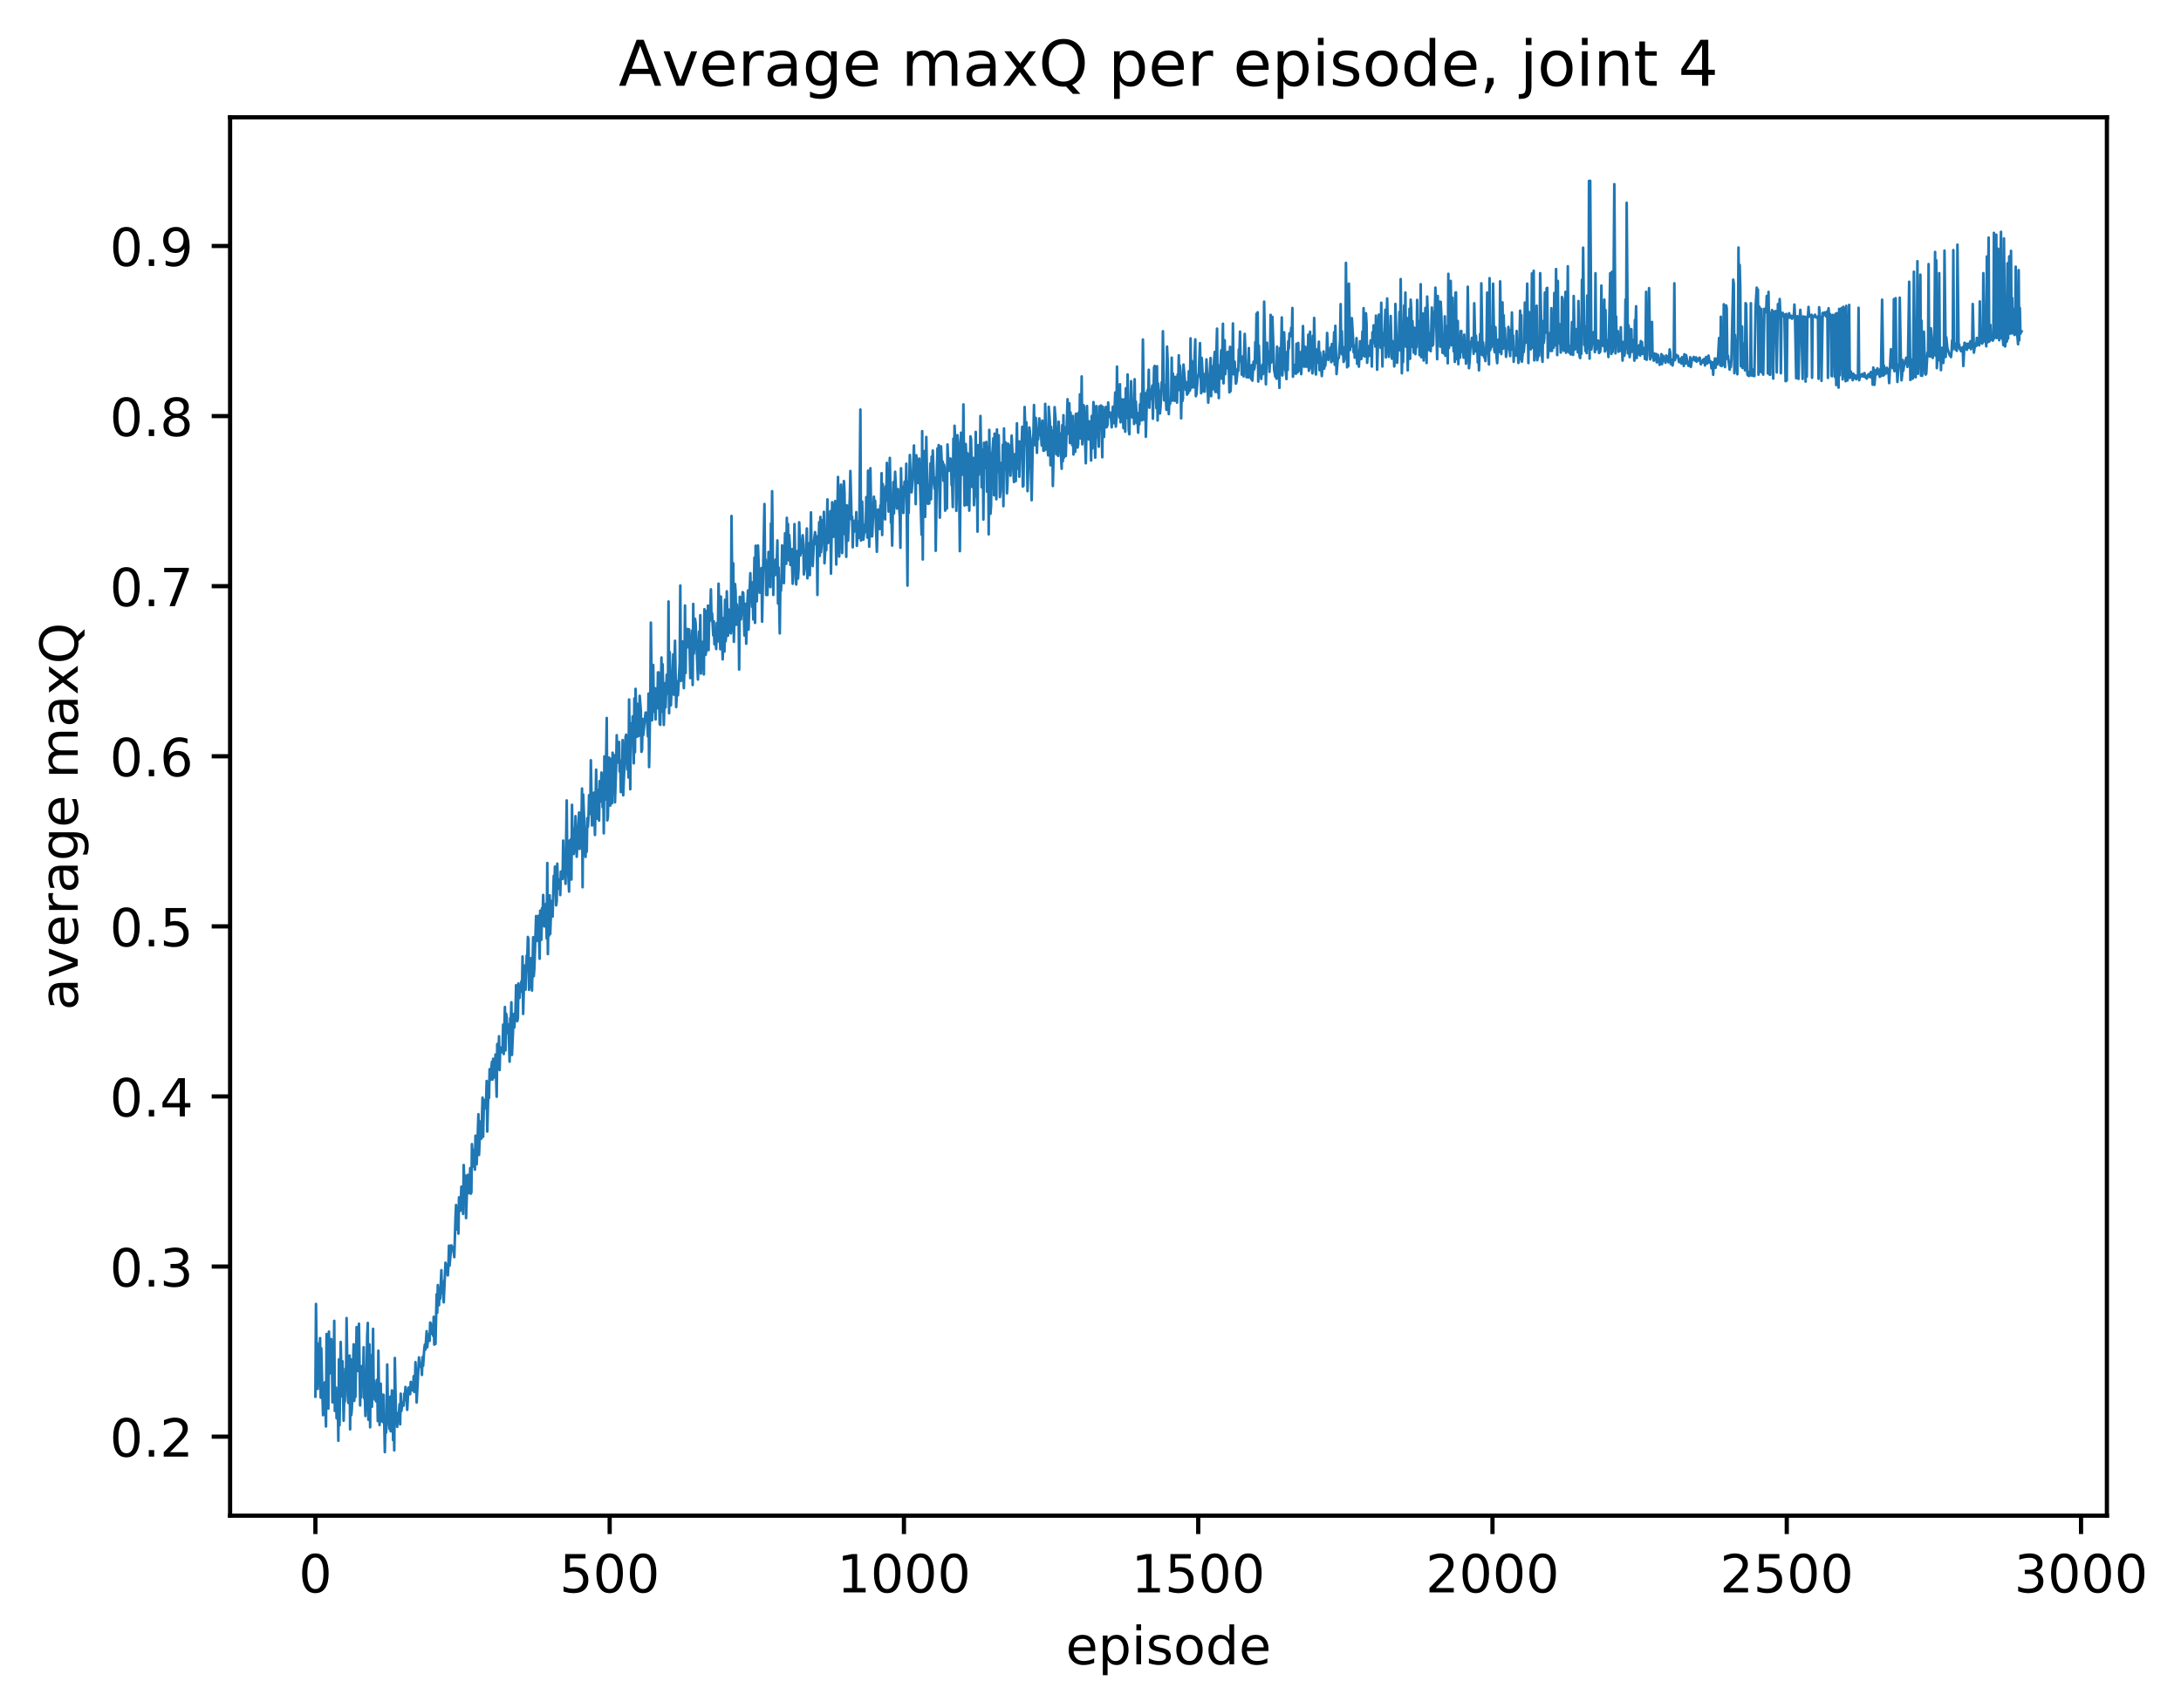 <?xml version="1.0" encoding="utf-8" standalone="no"?>
<!DOCTYPE svg PUBLIC "-//W3C//DTD SVG 1.1//EN"
  "http://www.w3.org/Graphics/SVG/1.1/DTD/svg11.dtd">
<!-- Created with matplotlib (http://matplotlib.org/) -->
<svg height="325pt" version="1.1" viewBox="0 0 415 325" width="415pt" xmlns="http://www.w3.org/2000/svg" xmlns:xlink="http://www.w3.org/1999/xlink">
 <defs>
  <style type="text/css">
*{stroke-linecap:butt;stroke-linejoin:round;}
  </style>
 </defs>
 <g id="figure_1">
  <g id="patch_1">
   <path d="M 0 325.986 
L 415.904 325.986 
L 415.904 0 
L 0 0 
z
" style="fill:#ffffff;"/>
  </g>
  <g id="axes_1">
   <g id="patch_2">
    <path d="M 43.781 288.43 
L 400.901 288.43 
L 400.901 22.318 
L 43.781 22.318 
z
" style="fill:#ffffff;"/>
   </g>
   <g id="matplotlib.axis_1">
    <g id="xtick_1">
     <g id="line2d_1">
      <defs>
       <path d="M 0 0 
L 0 3.5 
" id="m004d125b61" style="stroke:#000000;stroke-width:0.8;"/>
      </defs>
      <g>
       <use style="stroke:#000000;stroke-width:0.8;" x="60.014" xlink:href="#m004d125b61" y="288.43"/>
      </g>
     </g>
     <g id="text_1">
      <!-- 0 -->
      <defs>
       <path d="M 31.781 66.406 
Q 24.172 66.406 20.328 58.906 
Q 16.5 51.422 16.5 36.375 
Q 16.5 21.391 20.328 13.891 
Q 24.172 6.391 31.781 6.391 
Q 39.453 6.391 43.281 13.891 
Q 47.125 21.391 47.125 36.375 
Q 47.125 51.422 43.281 58.906 
Q 39.453 66.406 31.781 66.406 
z
M 31.781 74.219 
Q 44.047 74.219 50.516 64.516 
Q 56.984 54.828 56.984 36.375 
Q 56.984 17.969 50.516 8.266 
Q 44.047 -1.422 31.781 -1.422 
Q 19.531 -1.422 13.062 8.266 
Q 6.594 17.969 6.594 36.375 
Q 6.594 54.828 13.062 64.516 
Q 19.531 74.219 31.781 74.219 
z
" id="DejaVuSans-30"/>
      </defs>
      <g transform="translate(56.833 303.029)scale(0.1 -0.1)">
       <use xlink:href="#DejaVuSans-30"/>
      </g>
     </g>
    </g>
    <g id="xtick_2">
     <g id="line2d_2">
      <g>
       <use style="stroke:#000000;stroke-width:0.8;" x="116.008" xlink:href="#m004d125b61" y="288.43"/>
      </g>
     </g>
     <g id="text_2">
      <!-- 500 -->
      <defs>
       <path d="M 10.797 72.906 
L 49.516 72.906 
L 49.516 64.594 
L 19.828 64.594 
L 19.828 46.734 
Q 21.969 47.469 24.109 47.828 
Q 26.266 48.188 28.422 48.188 
Q 40.625 48.188 47.75 41.5 
Q 54.891 34.812 54.891 23.391 
Q 54.891 11.625 47.562 5.094 
Q 40.234 -1.422 26.906 -1.422 
Q 22.312 -1.422 17.547 -0.641 
Q 12.797 0.141 7.719 1.703 
L 7.719 11.625 
Q 12.109 9.234 16.797 8.062 
Q 21.484 6.891 26.703 6.891 
Q 35.156 6.891 40.078 11.328 
Q 45.016 15.766 45.016 23.391 
Q 45.016 31 40.078 35.438 
Q 35.156 39.891 26.703 39.891 
Q 22.75 39.891 18.812 39.016 
Q 14.891 38.141 10.797 36.281 
z
" id="DejaVuSans-35"/>
      </defs>
      <g transform="translate(106.464 303.029)scale(0.1 -0.1)">
       <use xlink:href="#DejaVuSans-35"/>
       <use x="63.623" xlink:href="#DejaVuSans-30"/>
       <use x="127.246" xlink:href="#DejaVuSans-30"/>
      </g>
     </g>
    </g>
    <g id="xtick_3">
     <g id="line2d_3">
      <g>
       <use style="stroke:#000000;stroke-width:0.8;" x="172.002" xlink:href="#m004d125b61" y="288.43"/>
      </g>
     </g>
     <g id="text_3">
      <!-- 1000 -->
      <defs>
       <path d="M 12.406 8.297 
L 28.516 8.297 
L 28.516 63.922 
L 10.984 60.406 
L 10.984 69.391 
L 28.422 72.906 
L 38.281 72.906 
L 38.281 8.297 
L 54.391 8.297 
L 54.391 0 
L 12.406 0 
z
" id="DejaVuSans-31"/>
      </defs>
      <g transform="translate(159.277 303.029)scale(0.1 -0.1)">
       <use xlink:href="#DejaVuSans-31"/>
       <use x="63.623" xlink:href="#DejaVuSans-30"/>
       <use x="127.246" xlink:href="#DejaVuSans-30"/>
       <use x="190.869" xlink:href="#DejaVuSans-30"/>
      </g>
     </g>
    </g>
    <g id="xtick_4">
     <g id="line2d_4">
      <g>
       <use style="stroke:#000000;stroke-width:0.8;" x="227.997" xlink:href="#m004d125b61" y="288.43"/>
      </g>
     </g>
     <g id="text_4">
      <!-- 1500 -->
      <g transform="translate(215.272 303.029)scale(0.1 -0.1)">
       <use xlink:href="#DejaVuSans-31"/>
       <use x="63.623" xlink:href="#DejaVuSans-35"/>
       <use x="127.246" xlink:href="#DejaVuSans-30"/>
       <use x="190.869" xlink:href="#DejaVuSans-30"/>
      </g>
     </g>
    </g>
    <g id="xtick_5">
     <g id="line2d_5">
      <g>
       <use style="stroke:#000000;stroke-width:0.8;" x="283.991" xlink:href="#m004d125b61" y="288.43"/>
      </g>
     </g>
     <g id="text_5">
      <!-- 2000 -->
      <defs>
       <path d="M 19.188 8.297 
L 53.609 8.297 
L 53.609 0 
L 7.328 0 
L 7.328 8.297 
Q 12.938 14.109 22.625 23.891 
Q 32.328 33.688 34.812 36.531 
Q 39.547 41.844 41.422 45.531 
Q 43.312 49.219 43.312 52.781 
Q 43.312 58.594 39.234 62.25 
Q 35.156 65.922 28.609 65.922 
Q 23.969 65.922 18.812 64.312 
Q 13.672 62.703 7.812 59.422 
L 7.812 69.391 
Q 13.766 71.781 18.938 73 
Q 24.125 74.219 28.422 74.219 
Q 39.75 74.219 46.484 68.547 
Q 53.219 62.891 53.219 53.422 
Q 53.219 48.922 51.531 44.891 
Q 49.859 40.875 45.406 35.406 
Q 44.188 33.984 37.641 27.219 
Q 31.109 20.453 19.188 8.297 
z
" id="DejaVuSans-32"/>
      </defs>
      <g transform="translate(271.266 303.029)scale(0.1 -0.1)">
       <use xlink:href="#DejaVuSans-32"/>
       <use x="63.623" xlink:href="#DejaVuSans-30"/>
       <use x="127.246" xlink:href="#DejaVuSans-30"/>
       <use x="190.869" xlink:href="#DejaVuSans-30"/>
      </g>
     </g>
    </g>
    <g id="xtick_6">
     <g id="line2d_6">
      <g>
       <use style="stroke:#000000;stroke-width:0.8;" x="339.985" xlink:href="#m004d125b61" y="288.43"/>
      </g>
     </g>
     <g id="text_6">
      <!-- 2500 -->
      <g transform="translate(327.26 303.029)scale(0.1 -0.1)">
       <use xlink:href="#DejaVuSans-32"/>
       <use x="63.623" xlink:href="#DejaVuSans-35"/>
       <use x="127.246" xlink:href="#DejaVuSans-30"/>
       <use x="190.869" xlink:href="#DejaVuSans-30"/>
      </g>
     </g>
    </g>
    <g id="xtick_7">
     <g id="line2d_7">
      <g>
       <use style="stroke:#000000;stroke-width:0.8;" x="395.979" xlink:href="#m004d125b61" y="288.43"/>
      </g>
     </g>
     <g id="text_7">
      <!-- 3000 -->
      <defs>
       <path d="M 40.578 39.312 
Q 47.656 37.797 51.625 33 
Q 55.609 28.219 55.609 21.188 
Q 55.609 10.406 48.188 4.484 
Q 40.766 -1.422 27.094 -1.422 
Q 22.516 -1.422 17.656 -0.516 
Q 12.797 0.391 7.625 2.203 
L 7.625 11.719 
Q 11.719 9.328 16.594 8.109 
Q 21.484 6.891 26.812 6.891 
Q 36.078 6.891 40.938 10.547 
Q 45.797 14.203 45.797 21.188 
Q 45.797 27.641 41.281 31.266 
Q 36.766 34.906 28.719 34.906 
L 20.219 34.906 
L 20.219 43.016 
L 29.109 43.016 
Q 36.375 43.016 40.234 45.922 
Q 44.094 48.828 44.094 54.297 
Q 44.094 59.906 40.109 62.906 
Q 36.141 65.922 28.719 65.922 
Q 24.656 65.922 20.016 65.031 
Q 15.375 64.156 9.812 62.312 
L 9.812 71.094 
Q 15.438 72.656 20.344 73.438 
Q 25.25 74.219 29.594 74.219 
Q 40.828 74.219 47.359 69.109 
Q 53.906 64.016 53.906 55.328 
Q 53.906 49.266 50.438 45.094 
Q 46.969 40.922 40.578 39.312 
z
" id="DejaVuSans-33"/>
      </defs>
      <g transform="translate(383.254 303.029)scale(0.1 -0.1)">
       <use xlink:href="#DejaVuSans-33"/>
       <use x="63.623" xlink:href="#DejaVuSans-30"/>
       <use x="127.246" xlink:href="#DejaVuSans-30"/>
       <use x="190.869" xlink:href="#DejaVuSans-30"/>
      </g>
     </g>
    </g>
    <g id="text_8">
     <!-- episode -->
     <defs>
      <path d="M 56.203 29.594 
L 56.203 25.203 
L 14.891 25.203 
Q 15.484 15.922 20.484 11.062 
Q 25.484 6.203 34.422 6.203 
Q 39.594 6.203 44.453 7.469 
Q 49.312 8.734 54.109 11.281 
L 54.109 2.781 
Q 49.266 0.734 44.188 -0.344 
Q 39.109 -1.422 33.891 -1.422 
Q 20.797 -1.422 13.156 6.188 
Q 5.516 13.812 5.516 26.812 
Q 5.516 40.234 12.766 48.109 
Q 20.016 56 32.328 56 
Q 43.359 56 49.781 48.891 
Q 56.203 41.797 56.203 29.594 
z
M 47.219 32.234 
Q 47.125 39.594 43.094 43.984 
Q 39.062 48.391 32.422 48.391 
Q 24.906 48.391 20.391 44.141 
Q 15.875 39.891 15.188 32.172 
z
" id="DejaVuSans-65"/>
      <path d="M 18.109 8.203 
L 18.109 -20.797 
L 9.078 -20.797 
L 9.078 54.688 
L 18.109 54.688 
L 18.109 46.391 
Q 20.953 51.266 25.266 53.625 
Q 29.594 56 35.594 56 
Q 45.562 56 51.781 48.094 
Q 58.016 40.188 58.016 27.297 
Q 58.016 14.406 51.781 6.484 
Q 45.562 -1.422 35.594 -1.422 
Q 29.594 -1.422 25.266 0.953 
Q 20.953 3.328 18.109 8.203 
z
M 48.688 27.297 
Q 48.688 37.203 44.609 42.844 
Q 40.531 48.484 33.406 48.484 
Q 26.266 48.484 22.188 42.844 
Q 18.109 37.203 18.109 27.297 
Q 18.109 17.391 22.188 11.75 
Q 26.266 6.109 33.406 6.109 
Q 40.531 6.109 44.609 11.75 
Q 48.688 17.391 48.688 27.297 
z
" id="DejaVuSans-70"/>
      <path d="M 9.422 54.688 
L 18.406 54.688 
L 18.406 0 
L 9.422 0 
z
M 9.422 75.984 
L 18.406 75.984 
L 18.406 64.594 
L 9.422 64.594 
z
" id="DejaVuSans-69"/>
      <path d="M 44.281 53.078 
L 44.281 44.578 
Q 40.484 46.531 36.375 47.5 
Q 32.281 48.484 27.875 48.484 
Q 21.188 48.484 17.844 46.438 
Q 14.5 44.391 14.5 40.281 
Q 14.5 37.156 16.891 35.375 
Q 19.281 33.594 26.516 31.984 
L 29.594 31.297 
Q 39.156 29.25 43.188 25.516 
Q 47.219 21.781 47.219 15.094 
Q 47.219 7.469 41.188 3.016 
Q 35.156 -1.422 24.609 -1.422 
Q 20.219 -1.422 15.453 -0.562 
Q 10.688 0.297 5.422 2 
L 5.422 11.281 
Q 10.406 8.688 15.234 7.391 
Q 20.062 6.109 24.812 6.109 
Q 31.156 6.109 34.562 8.281 
Q 37.984 10.453 37.984 14.406 
Q 37.984 18.062 35.516 20.016 
Q 33.062 21.969 24.703 23.781 
L 21.578 24.516 
Q 13.234 26.266 9.516 29.906 
Q 5.812 33.547 5.812 39.891 
Q 5.812 47.609 11.281 51.797 
Q 16.75 56 26.812 56 
Q 31.781 56 36.172 55.266 
Q 40.578 54.547 44.281 53.078 
z
" id="DejaVuSans-73"/>
      <path d="M 30.609 48.391 
Q 23.391 48.391 19.188 42.75 
Q 14.984 37.109 14.984 27.297 
Q 14.984 17.484 19.156 11.844 
Q 23.344 6.203 30.609 6.203 
Q 37.797 6.203 41.984 11.859 
Q 46.188 17.531 46.188 27.297 
Q 46.188 37.016 41.984 42.703 
Q 37.797 48.391 30.609 48.391 
z
M 30.609 56 
Q 42.328 56 49.016 48.375 
Q 55.719 40.766 55.719 27.297 
Q 55.719 13.875 49.016 6.219 
Q 42.328 -1.422 30.609 -1.422 
Q 18.844 -1.422 12.172 6.219 
Q 5.516 13.875 5.516 27.297 
Q 5.516 40.766 12.172 48.375 
Q 18.844 56 30.609 56 
z
" id="DejaVuSans-6f"/>
      <path d="M 45.406 46.391 
L 45.406 75.984 
L 54.391 75.984 
L 54.391 0 
L 45.406 0 
L 45.406 8.203 
Q 42.578 3.328 38.25 0.953 
Q 33.938 -1.422 27.875 -1.422 
Q 17.969 -1.422 11.734 6.484 
Q 5.516 14.406 5.516 27.297 
Q 5.516 40.188 11.734 48.094 
Q 17.969 56 27.875 56 
Q 33.938 56 38.25 53.625 
Q 42.578 51.266 45.406 46.391 
z
M 14.797 27.297 
Q 14.797 17.391 18.875 11.75 
Q 22.953 6.109 30.078 6.109 
Q 37.203 6.109 41.297 11.75 
Q 45.406 17.391 45.406 27.297 
Q 45.406 37.203 41.297 42.844 
Q 37.203 48.484 30.078 48.484 
Q 22.953 48.484 18.875 42.844 
Q 14.797 37.203 14.797 27.297 
z
" id="DejaVuSans-64"/>
     </defs>
     <g transform="translate(202.787 316.707)scale(0.1 -0.1)">
      <use xlink:href="#DejaVuSans-65"/>
      <use x="61.523" xlink:href="#DejaVuSans-70"/>
      <use x="125" xlink:href="#DejaVuSans-69"/>
      <use x="152.783" xlink:href="#DejaVuSans-73"/>
      <use x="204.883" xlink:href="#DejaVuSans-6f"/>
      <use x="266.064" xlink:href="#DejaVuSans-64"/>
      <use x="329.541" xlink:href="#DejaVuSans-65"/>
     </g>
    </g>
   </g>
   <g id="matplotlib.axis_2">
    <g id="ytick_1">
     <g id="line2d_8">
      <defs>
       <path d="M 0 0 
L -3.5 0 
" id="m97ac4381a9" style="stroke:#000000;stroke-width:0.8;"/>
      </defs>
      <g>
       <use style="stroke:#000000;stroke-width:0.8;" x="43.781" xlink:href="#m97ac4381a9" y="273.39"/>
      </g>
     </g>
     <g id="text_9">
      <!-- 0.2 -->
      <defs>
       <path d="M 10.688 12.406 
L 21 12.406 
L 21 0 
L 10.688 0 
z
" id="DejaVuSans-2e"/>
      </defs>
      <g transform="translate(20.878 277.189)scale(0.1 -0.1)">
       <use xlink:href="#DejaVuSans-30"/>
       <use x="63.623" xlink:href="#DejaVuSans-2e"/>
       <use x="95.41" xlink:href="#DejaVuSans-32"/>
      </g>
     </g>
    </g>
    <g id="ytick_2">
     <g id="line2d_9">
      <g>
       <use style="stroke:#000000;stroke-width:0.8;" x="43.781" xlink:href="#m97ac4381a9" y="241.021"/>
      </g>
     </g>
     <g id="text_10">
      <!-- 0.3 -->
      <g transform="translate(20.878 244.821)scale(0.1 -0.1)">
       <use xlink:href="#DejaVuSans-30"/>
       <use x="63.623" xlink:href="#DejaVuSans-2e"/>
       <use x="95.41" xlink:href="#DejaVuSans-33"/>
      </g>
     </g>
    </g>
    <g id="ytick_3">
     <g id="line2d_10">
      <g>
       <use style="stroke:#000000;stroke-width:0.8;" x="43.781" xlink:href="#m97ac4381a9" y="208.653"/>
      </g>
     </g>
     <g id="text_11">
      <!-- 0.4 -->
      <defs>
       <path d="M 37.797 64.312 
L 12.891 25.391 
L 37.797 25.391 
z
M 35.203 72.906 
L 47.609 72.906 
L 47.609 25.391 
L 58.016 25.391 
L 58.016 17.188 
L 47.609 17.188 
L 47.609 0 
L 37.797 0 
L 37.797 17.188 
L 4.891 17.188 
L 4.891 26.703 
z
" id="DejaVuSans-34"/>
      </defs>
      <g transform="translate(20.878 212.452)scale(0.1 -0.1)">
       <use xlink:href="#DejaVuSans-30"/>
       <use x="63.623" xlink:href="#DejaVuSans-2e"/>
       <use x="95.41" xlink:href="#DejaVuSans-34"/>
      </g>
     </g>
    </g>
    <g id="ytick_4">
     <g id="line2d_11">
      <g>
       <use style="stroke:#000000;stroke-width:0.8;" x="43.781" xlink:href="#m97ac4381a9" y="176.285"/>
      </g>
     </g>
     <g id="text_12">
      <!-- 0.5 -->
      <g transform="translate(20.878 180.084)scale(0.1 -0.1)">
       <use xlink:href="#DejaVuSans-30"/>
       <use x="63.623" xlink:href="#DejaVuSans-2e"/>
       <use x="95.41" xlink:href="#DejaVuSans-35"/>
      </g>
     </g>
    </g>
    <g id="ytick_5">
     <g id="line2d_12">
      <g>
       <use style="stroke:#000000;stroke-width:0.8;" x="43.781" xlink:href="#m97ac4381a9" y="143.916"/>
      </g>
     </g>
     <g id="text_13">
      <!-- 0.6 -->
      <defs>
       <path d="M 33.016 40.375 
Q 26.375 40.375 22.484 35.828 
Q 18.609 31.297 18.609 23.391 
Q 18.609 15.531 22.484 10.953 
Q 26.375 6.391 33.016 6.391 
Q 39.656 6.391 43.531 10.953 
Q 47.406 15.531 47.406 23.391 
Q 47.406 31.297 43.531 35.828 
Q 39.656 40.375 33.016 40.375 
z
M 52.594 71.297 
L 52.594 62.312 
Q 48.875 64.062 45.094 64.984 
Q 41.312 65.922 37.594 65.922 
Q 27.828 65.922 22.672 59.328 
Q 17.531 52.734 16.797 39.406 
Q 19.672 43.656 24.016 45.922 
Q 28.375 48.188 33.594 48.188 
Q 44.578 48.188 50.953 41.516 
Q 57.328 34.859 57.328 23.391 
Q 57.328 12.156 50.688 5.359 
Q 44.047 -1.422 33.016 -1.422 
Q 20.359 -1.422 13.672 8.266 
Q 6.984 17.969 6.984 36.375 
Q 6.984 53.656 15.188 63.938 
Q 23.391 74.219 37.203 74.219 
Q 40.922 74.219 44.703 73.484 
Q 48.484 72.75 52.594 71.297 
z
" id="DejaVuSans-36"/>
      </defs>
      <g transform="translate(20.878 147.716)scale(0.1 -0.1)">
       <use xlink:href="#DejaVuSans-30"/>
       <use x="63.623" xlink:href="#DejaVuSans-2e"/>
       <use x="95.41" xlink:href="#DejaVuSans-36"/>
      </g>
     </g>
    </g>
    <g id="ytick_6">
     <g id="line2d_13">
      <g>
       <use style="stroke:#000000;stroke-width:0.8;" x="43.781" xlink:href="#m97ac4381a9" y="111.548"/>
      </g>
     </g>
     <g id="text_14">
      <!-- 0.7 -->
      <defs>
       <path d="M 8.203 72.906 
L 55.078 72.906 
L 55.078 68.703 
L 28.609 0 
L 18.312 0 
L 43.219 64.594 
L 8.203 64.594 
z
" id="DejaVuSans-37"/>
      </defs>
      <g transform="translate(20.878 115.347)scale(0.1 -0.1)">
       <use xlink:href="#DejaVuSans-30"/>
       <use x="63.623" xlink:href="#DejaVuSans-2e"/>
       <use x="95.41" xlink:href="#DejaVuSans-37"/>
      </g>
     </g>
    </g>
    <g id="ytick_7">
     <g id="line2d_14">
      <g>
       <use style="stroke:#000000;stroke-width:0.8;" x="43.781" xlink:href="#m97ac4381a9" y="79.18"/>
      </g>
     </g>
     <g id="text_15">
      <!-- 0.8 -->
      <defs>
       <path d="M 31.781 34.625 
Q 24.75 34.625 20.719 30.859 
Q 16.703 27.094 16.703 20.516 
Q 16.703 13.922 20.719 10.156 
Q 24.75 6.391 31.781 6.391 
Q 38.812 6.391 42.859 10.172 
Q 46.922 13.969 46.922 20.516 
Q 46.922 27.094 42.891 30.859 
Q 38.875 34.625 31.781 34.625 
z
M 21.922 38.812 
Q 15.578 40.375 12.031 44.719 
Q 8.5 49.078 8.5 55.328 
Q 8.5 64.062 14.719 69.141 
Q 20.953 74.219 31.781 74.219 
Q 42.672 74.219 48.875 69.141 
Q 55.078 64.062 55.078 55.328 
Q 55.078 49.078 51.531 44.719 
Q 48 40.375 41.703 38.812 
Q 48.828 37.156 52.797 32.312 
Q 56.781 27.484 56.781 20.516 
Q 56.781 9.906 50.312 4.234 
Q 43.844 -1.422 31.781 -1.422 
Q 19.734 -1.422 13.25 4.234 
Q 6.781 9.906 6.781 20.516 
Q 6.781 27.484 10.781 32.312 
Q 14.797 37.156 21.922 38.812 
z
M 18.312 54.391 
Q 18.312 48.734 21.844 45.562 
Q 25.391 42.391 31.781 42.391 
Q 38.141 42.391 41.719 45.562 
Q 45.312 48.734 45.312 54.391 
Q 45.312 60.062 41.719 63.234 
Q 38.141 66.406 31.781 66.406 
Q 25.391 66.406 21.844 63.234 
Q 18.312 60.062 18.312 54.391 
z
" id="DejaVuSans-38"/>
      </defs>
      <g transform="translate(20.878 82.979)scale(0.1 -0.1)">
       <use xlink:href="#DejaVuSans-30"/>
       <use x="63.623" xlink:href="#DejaVuSans-2e"/>
       <use x="95.41" xlink:href="#DejaVuSans-38"/>
      </g>
     </g>
    </g>
    <g id="ytick_8">
     <g id="line2d_15">
      <g>
       <use style="stroke:#000000;stroke-width:0.8;" x="43.781" xlink:href="#m97ac4381a9" y="46.812"/>
      </g>
     </g>
     <g id="text_16">
      <!-- 0.9 -->
      <defs>
       <path d="M 10.984 1.516 
L 10.984 10.5 
Q 14.703 8.734 18.5 7.812 
Q 22.312 6.891 25.984 6.891 
Q 35.75 6.891 40.891 13.453 
Q 46.047 20.016 46.781 33.406 
Q 43.953 29.203 39.594 26.953 
Q 35.25 24.703 29.984 24.703 
Q 19.047 24.703 12.672 31.312 
Q 6.297 37.938 6.297 49.422 
Q 6.297 60.641 12.938 67.422 
Q 19.578 74.219 30.609 74.219 
Q 43.266 74.219 49.922 64.516 
Q 56.594 54.828 56.594 36.375 
Q 56.594 19.141 48.406 8.859 
Q 40.234 -1.422 26.422 -1.422 
Q 22.703 -1.422 18.891 -0.688 
Q 15.094 0.047 10.984 1.516 
z
M 30.609 32.422 
Q 37.25 32.422 41.125 36.953 
Q 45.016 41.5 45.016 49.422 
Q 45.016 57.281 41.125 61.844 
Q 37.25 66.406 30.609 66.406 
Q 23.969 66.406 20.094 61.844 
Q 16.219 57.281 16.219 49.422 
Q 16.219 41.5 20.094 36.953 
Q 23.969 32.422 30.609 32.422 
z
" id="DejaVuSans-39"/>
      </defs>
      <g transform="translate(20.878 50.611)scale(0.1 -0.1)">
       <use xlink:href="#DejaVuSans-30"/>
       <use x="63.623" xlink:href="#DejaVuSans-2e"/>
       <use x="95.41" xlink:href="#DejaVuSans-39"/>
      </g>
     </g>
    </g>
    <g id="text_17">
     <!-- average maxQ -->
     <defs>
      <path d="M 34.281 27.484 
Q 23.391 27.484 19.188 25 
Q 14.984 22.516 14.984 16.5 
Q 14.984 11.719 18.141 8.906 
Q 21.297 6.109 26.703 6.109 
Q 34.188 6.109 38.703 11.406 
Q 43.219 16.703 43.219 25.484 
L 43.219 27.484 
z
M 52.203 31.203 
L 52.203 0 
L 43.219 0 
L 43.219 8.297 
Q 40.141 3.328 35.547 0.953 
Q 30.953 -1.422 24.312 -1.422 
Q 15.922 -1.422 10.953 3.297 
Q 6 8.016 6 15.922 
Q 6 25.141 12.172 29.828 
Q 18.359 34.516 30.609 34.516 
L 43.219 34.516 
L 43.219 35.406 
Q 43.219 41.609 39.141 45 
Q 35.062 48.391 27.688 48.391 
Q 23 48.391 18.547 47.266 
Q 14.109 46.141 10.016 43.891 
L 10.016 52.203 
Q 14.938 54.109 19.578 55.047 
Q 24.219 56 28.609 56 
Q 40.484 56 46.344 49.844 
Q 52.203 43.703 52.203 31.203 
z
" id="DejaVuSans-61"/>
      <path d="M 2.984 54.688 
L 12.5 54.688 
L 29.594 8.797 
L 46.688 54.688 
L 56.203 54.688 
L 35.688 0 
L 23.484 0 
z
" id="DejaVuSans-76"/>
      <path d="M 41.109 46.297 
Q 39.594 47.172 37.812 47.578 
Q 36.031 48 33.891 48 
Q 26.266 48 22.188 43.047 
Q 18.109 38.094 18.109 28.812 
L 18.109 0 
L 9.078 0 
L 9.078 54.688 
L 18.109 54.688 
L 18.109 46.188 
Q 20.953 51.172 25.484 53.578 
Q 30.031 56 36.531 56 
Q 37.453 56 38.578 55.875 
Q 39.703 55.766 41.062 55.516 
z
" id="DejaVuSans-72"/>
      <path d="M 45.406 27.984 
Q 45.406 37.75 41.375 43.109 
Q 37.359 48.484 30.078 48.484 
Q 22.859 48.484 18.828 43.109 
Q 14.797 37.75 14.797 27.984 
Q 14.797 18.266 18.828 12.891 
Q 22.859 7.516 30.078 7.516 
Q 37.359 7.516 41.375 12.891 
Q 45.406 18.266 45.406 27.984 
z
M 54.391 6.781 
Q 54.391 -7.172 48.188 -13.984 
Q 42 -20.797 29.203 -20.797 
Q 24.469 -20.797 20.266 -20.094 
Q 16.062 -19.391 12.109 -17.922 
L 12.109 -9.188 
Q 16.062 -11.328 19.922 -12.344 
Q 23.781 -13.375 27.781 -13.375 
Q 36.625 -13.375 41.016 -8.766 
Q 45.406 -4.156 45.406 5.172 
L 45.406 9.625 
Q 42.625 4.781 38.281 2.391 
Q 33.938 0 27.875 0 
Q 17.828 0 11.672 7.656 
Q 5.516 15.328 5.516 27.984 
Q 5.516 40.672 11.672 48.328 
Q 17.828 56 27.875 56 
Q 33.938 56 38.281 53.609 
Q 42.625 51.219 45.406 46.391 
L 45.406 54.688 
L 54.391 54.688 
z
" id="DejaVuSans-67"/>
      <path id="DejaVuSans-20"/>
      <path d="M 52 44.188 
Q 55.375 50.25 60.062 53.125 
Q 64.75 56 71.094 56 
Q 79.641 56 84.281 50.016 
Q 88.922 44.047 88.922 33.016 
L 88.922 0 
L 79.891 0 
L 79.891 32.719 
Q 79.891 40.578 77.094 44.375 
Q 74.312 48.188 68.609 48.188 
Q 61.625 48.188 57.562 43.547 
Q 53.516 38.922 53.516 30.906 
L 53.516 0 
L 44.484 0 
L 44.484 32.719 
Q 44.484 40.625 41.703 44.406 
Q 38.922 48.188 33.109 48.188 
Q 26.219 48.188 22.156 43.531 
Q 18.109 38.875 18.109 30.906 
L 18.109 0 
L 9.078 0 
L 9.078 54.688 
L 18.109 54.688 
L 18.109 46.188 
Q 21.188 51.219 25.484 53.609 
Q 29.781 56 35.688 56 
Q 41.656 56 45.828 52.969 
Q 50 49.953 52 44.188 
z
" id="DejaVuSans-6d"/>
      <path d="M 54.891 54.688 
L 35.109 28.078 
L 55.906 0 
L 45.312 0 
L 29.391 21.484 
L 13.484 0 
L 2.875 0 
L 24.125 28.609 
L 4.688 54.688 
L 15.281 54.688 
L 29.781 35.203 
L 44.281 54.688 
z
" id="DejaVuSans-78"/>
      <path d="M 39.406 66.219 
Q 28.656 66.219 22.328 58.203 
Q 16.016 50.203 16.016 36.375 
Q 16.016 22.609 22.328 14.594 
Q 28.656 6.594 39.406 6.594 
Q 50.141 6.594 56.422 14.594 
Q 62.703 22.609 62.703 36.375 
Q 62.703 50.203 56.422 58.203 
Q 50.141 66.219 39.406 66.219 
z
M 53.219 1.312 
L 66.219 -12.891 
L 54.297 -12.891 
L 43.5 -1.219 
Q 41.891 -1.312 41.031 -1.359 
Q 40.188 -1.422 39.406 -1.422 
Q 24.031 -1.422 14.812 8.859 
Q 5.609 19.141 5.609 36.375 
Q 5.609 53.656 14.812 63.938 
Q 24.031 74.219 39.406 74.219 
Q 54.734 74.219 63.906 63.938 
Q 73.094 53.656 73.094 36.375 
Q 73.094 23.688 67.984 14.641 
Q 62.891 5.609 53.219 1.312 
z
" id="DejaVuSans-51"/>
     </defs>
     <g transform="translate(14.798 192.263)rotate(-90)scale(0.1 -0.1)">
      <use xlink:href="#DejaVuSans-61"/>
      <use x="61.279" xlink:href="#DejaVuSans-76"/>
      <use x="120.459" xlink:href="#DejaVuSans-65"/>
      <use x="181.982" xlink:href="#DejaVuSans-72"/>
      <use x="223.096" xlink:href="#DejaVuSans-61"/>
      <use x="284.375" xlink:href="#DejaVuSans-67"/>
      <use x="347.852" xlink:href="#DejaVuSans-65"/>
      <use x="409.375" xlink:href="#DejaVuSans-20"/>
      <use x="441.162" xlink:href="#DejaVuSans-6d"/>
      <use x="538.574" xlink:href="#DejaVuSans-61"/>
      <use x="599.854" xlink:href="#DejaVuSans-78"/>
      <use x="659.033" xlink:href="#DejaVuSans-51"/>
     </g>
    </g>
   </g>
   <g id="line2d_16">
    <path clip-path="url(#p2849967ce6)" d="M 60.014 265.765 
L 60.126 248.139 
L 60.238 257.04 
L 60.35 255.602 
L 60.462 264.311 
L 60.91 254.64 
L 61.022 265.966 
L 61.134 256.584 
L 61.358 265.593 
L 61.47 269.303 
L 61.582 268.76 
L 61.806 263.066 
L 62.03 271.452 
L 62.142 253.862 
L 62.254 255.126 
L 62.366 258.557 
L 62.478 268.058 
L 62.59 253.402 
L 62.702 261.391 
L 62.814 258.813 
L 62.926 260.003 
L 63.038 254.829 
L 63.15 257.38 
L 63.262 266.865 
L 63.374 259.115 
L 63.486 263.3 
L 63.598 251.352 
L 63.71 268.494 
L 63.934 264.06 
L 64.046 269.898 
L 64.27 266.607 
L 64.382 274.172 
L 64.494 258.696 
L 64.606 271.228 
L 64.829 255.376 
L 65.053 265.714 
L 65.165 259.035 
L 65.389 270.363 
L 65.501 266.074 
L 65.613 266.699 
L 65.725 260.466 
L 65.837 263.291 
L 65.949 250.825 
L 66.173 265.566 
L 66.285 266.976 
L 66.509 257.96 
L 66.621 271.998 
L 66.733 258.668 
L 66.845 269.28 
L 66.957 267.996 
L 67.293 255.814 
L 67.405 266.588 
L 67.517 264.104 
L 67.629 265.835 
L 67.853 252.536 
L 68.077 260.888 
L 68.189 260.283 
L 68.301 251.903 
L 68.525 267.456 
L 68.637 260.207 
L 68.749 265.893 
L 68.861 259.962 
L 69.085 262.489 
L 69.197 256.373 
L 69.309 266.101 
L 69.421 265.563 
L 69.533 269.457 
L 69.645 266.561 
L 69.869 254.287 
L 69.981 251.749 
L 70.093 270.173 
L 70.317 255.852 
L 70.429 271.607 
L 70.541 257.877 
L 70.765 267.713 
L 70.877 263.719 
L 70.989 252.877 
L 71.101 265.035 
L 71.213 262.667 
L 71.325 266.327 
L 71.437 263.674 
L 71.549 266.674 
L 71.773 262.55 
L 71.885 270.418 
L 71.997 257.037 
L 72.221 271.182 
L 72.445 263.322 
L 72.557 270.448 
L 72.781 265.385 
L 72.893 270.63 
L 73.005 265.437 
L 73.229 276.334 
L 73.341 270.007 
L 73.453 272.642 
L 73.565 271.329 
L 73.677 259.665 
L 73.789 267.462 
L 73.901 266.773 
L 74.125 271.952 
L 74.237 265.787 
L 74.349 272.378 
L 74.572 264.589 
L 74.684 264.776 
L 74.796 274.068 
L 74.908 266.871 
L 75.02 275.995 
L 75.132 258.423 
L 75.356 270.321 
L 75.468 269.198 
L 75.58 271.523 
L 75.692 268.907 
L 75.804 269.548 
L 75.916 268.79 
L 76.028 267.226 
L 76.14 271.046 
L 76.252 265.214 
L 76.364 268.544 
L 76.588 267.018 
L 76.7 266.856 
L 76.812 267.473 
L 76.924 265.198 
L 77.036 266.416 
L 77.148 263.935 
L 77.26 266.037 
L 77.372 265.94 
L 77.484 268.29 
L 77.708 264.089 
L 77.82 265.148 
L 77.932 263.964 
L 78.044 265.307 
L 78.156 262.974 
L 78.268 263.549 
L 78.38 263.179 
L 78.492 264.59 
L 78.604 264.323 
L 78.716 261.886 
L 78.828 264.883 
L 78.94 263.923 
L 79.052 259.212 
L 79.164 261.553 
L 79.276 266.889 
L 79.724 258.311 
L 79.948 260.079 
L 80.172 259.703 
L 80.284 261.65 
L 80.396 258.247 
L 80.508 259.92 
L 80.732 256.65 
L 80.844 255.872 
L 80.956 256.823 
L 81.18 253.318 
L 81.292 256.382 
L 81.516 254.026 
L 81.628 253.898 
L 81.74 255.167 
L 81.852 251.672 
L 81.964 251.832 
L 82.076 253.778 
L 82.3 252.872 
L 82.412 254.193 
L 82.524 250.592 
L 82.636 255.865 
L 82.748 252.472 
L 82.86 255.751 
L 83.084 246.294 
L 83.196 249.817 
L 83.308 244.543 
L 83.532 248.379 
L 83.644 245.803 
L 83.756 247.151 
L 83.98 241.716 
L 84.091 246.057 
L 84.203 243.843 
L 84.427 247.831 
L 84.763 240.295 
L 84.875 241.756 
L 84.987 240.647 
L 85.211 242.709 
L 85.323 240.83 
L 85.435 237.047 
L 85.547 240.833 
L 85.883 236.985 
L 85.995 237.904 
L 86.107 237.848 
L 86.219 237.312 
L 86.443 239.233 
L 86.667 231.786 
L 86.779 229.311 
L 87.003 233.975 
L 87.115 229.816 
L 87.227 234.76 
L 87.339 227.853 
L 87.563 230.428 
L 87.675 228.963 
L 87.787 225.826 
L 88.123 231.004 
L 88.235 221.701 
L 88.459 228.454 
L 88.571 223.71 
L 88.683 231.805 
L 88.907 224.961 
L 89.019 223.567 
L 89.131 227.058 
L 89.243 225.803 
L 89.355 226.131 
L 89.467 222.283 
L 89.579 227.164 
L 89.691 226.907 
L 89.803 217.723 
L 90.027 222.011 
L 90.139 221.534 
L 90.251 218.8 
L 90.363 222.579 
L 90.475 216.125 
L 90.699 221.557 
L 90.811 218.713 
L 91.035 212.033 
L 91.147 219.783 
L 91.371 214.381 
L 91.483 213.398 
L 91.595 216.689 
L 91.819 208.873 
L 91.931 216.313 
L 92.043 210.915 
L 92.155 211.019 
L 92.267 209.307 
L 92.379 210.341 
L 92.491 209.83 
L 92.603 205.707 
L 92.715 215.331 
L 92.939 207.006 
L 93.051 208.932 
L 93.163 203.469 
L 93.275 205.527 
L 93.611 202.06 
L 93.723 205.443 
L 93.834 201.485 
L 94.058 205.024 
L 94.17 204.99 
L 94.282 200.674 
L 94.506 208.7 
L 94.618 198.676 
L 94.73 201.588 
L 94.842 200.814 
L 94.954 197.199 
L 95.066 203.625 
L 95.178 199.329 
L 95.29 199.368 
L 95.402 200.251 
L 95.514 199.509 
L 95.626 199.695 
L 95.738 194.985 
L 95.85 200.576 
L 96.074 191.629 
L 96.186 199.887 
L 96.298 192.886 
L 96.41 193.458 
L 96.522 196.56 
L 96.746 194.957 
L 96.97 202.03 
L 97.082 193.777 
L 97.194 194.235 
L 97.306 190.726 
L 97.418 200.744 
L 97.754 192.972 
L 97.866 195.526 
L 98.09 192.134 
L 98.202 187.487 
L 98.426 194.313 
L 98.538 193.76 
L 98.65 187.15 
L 98.874 189.896 
L 98.986 187.935 
L 99.098 188.706 
L 99.21 186.732 
L 99.322 188.349 
L 99.434 182.018 
L 99.546 192.949 
L 99.77 184.396 
L 99.882 183.728 
L 99.994 188.326 
L 100.218 181.839 
L 100.33 182.225 
L 100.442 178.299 
L 100.554 178.707 
L 100.666 188.362 
L 100.778 184.612 
L 100.89 187.834 
L 101.002 182.35 
L 101.114 182.861 
L 101.226 188.496 
L 101.45 178.356 
L 101.562 185.771 
L 101.674 184.367 
L 102.01 174.318 
L 102.234 179.038 
L 102.458 174.27 
L 102.682 182.444 
L 102.794 173.306 
L 103.018 178.823 
L 103.13 172.837 
L 103.242 174.296 
L 103.354 170.31 
L 103.577 176.296 
L 103.689 175.395 
L 103.801 176.136 
L 103.913 171.988 
L 104.025 178.595 
L 104.137 164.228 
L 104.249 181.562 
L 104.361 172.712 
L 104.473 178.032 
L 104.585 170.374 
L 104.697 177.732 
L 104.921 171.44 
L 105.033 172.064 
L 105.145 174.423 
L 105.369 166.67 
L 105.481 169.511 
L 105.593 164.915 
L 105.705 166.249 
L 105.817 172.281 
L 105.929 171.558 
L 106.041 164.354 
L 106.153 169.11 
L 106.377 167.755 
L 106.489 167.374 
L 106.601 170.329 
L 106.713 165.891 
L 106.825 166.818 
L 106.937 165.764 
L 107.049 167.265 
L 107.161 159.968 
L 107.273 165.896 
L 107.385 162.167 
L 107.609 168.179 
L 107.833 152.319 
L 107.945 164.592 
L 108.057 164.655 
L 108.281 169.666 
L 108.393 159.95 
L 108.505 165.649 
L 108.617 159.713 
L 108.729 167.376 
L 108.841 153.152 
L 108.953 160.636 
L 109.065 157.665 
L 109.177 162.513 
L 109.401 159.236 
L 109.513 155.307 
L 109.737 163.034 
L 109.961 158.185 
L 110.073 157.15 
L 110.185 154.615 
L 110.297 161.55 
L 110.521 156.377 
L 110.633 156.739 
L 110.745 150.059 
L 110.857 168.836 
L 110.969 151.205 
L 111.417 163.054 
L 111.529 157.691 
L 111.641 162.081 
L 111.753 155.682 
L 111.865 157.334 
L 111.977 155.599 
L 112.089 151.321 
L 112.313 154.873 
L 112.425 144.677 
L 112.649 157.09 
L 112.761 153.361 
L 112.873 153.525 
L 112.985 150.85 
L 113.208 158.891 
L 113.432 146.465 
L 113.656 155.788 
L 113.88 150.331 
L 113.992 156.144 
L 114.104 148.64 
L 114.216 152.563 
L 114.328 151.015 
L 114.44 147.017 
L 114.552 147.569 
L 114.664 153.604 
L 114.776 148.737 
L 114.888 158.571 
L 115 143.951 
L 115.224 152.136 
L 115.448 136.628 
L 115.56 156.12 
L 115.672 155.339 
L 115.896 144.166 
L 116.008 146.555 
L 116.12 153.297 
L 116.232 144.43 
L 116.344 146.891 
L 116.456 152.858 
L 116.568 143.24 
L 116.792 150.966 
L 116.904 143.725 
L 117.016 152.683 
L 117.24 145.788 
L 117.352 139.913 
L 117.464 144.56 
L 117.576 142.039 
L 117.688 145.139 
L 117.8 141.203 
L 117.912 146.82 
L 118.024 144.718 
L 118.136 150.738 
L 118.248 145.462 
L 118.36 150.315 
L 118.472 140.844 
L 118.584 151.34 
L 119.032 140.261 
L 119.144 139.805 
L 119.368 146.447 
L 119.48 141.913 
L 119.592 147.946 
L 119.704 133.114 
L 119.928 150.198 
L 120.04 137.681 
L 120.264 140.715 
L 120.376 136.338 
L 120.6 145.257 
L 120.712 132.923 
L 120.824 143.148 
L 120.936 131.085 
L 121.16 140.219 
L 121.272 133.939 
L 121.496 140.081 
L 121.608 138.958 
L 121.72 132.414 
L 121.944 135.319 
L 122.056 143.074 
L 122.168 142.701 
L 122.28 136.809 
L 122.392 139.894 
L 122.84 135.603 
L 123.063 135.645 
L 123.287 140.143 
L 123.399 131.986 
L 123.511 145.969 
L 123.735 133.219 
L 123.847 118.481 
L 124.071 137.073 
L 124.295 126.544 
L 124.407 135.422 
L 124.519 130.911 
L 124.743 136.908 
L 124.855 131.023 
L 125.079 134.777 
L 125.191 127.959 
L 125.303 127.945 
L 125.527 137.786 
L 125.639 137.932 
L 125.863 125.121 
L 125.975 135.437 
L 126.087 126.403 
L 126.311 137.959 
L 126.535 130.01 
L 126.647 134.614 
L 126.871 128.396 
L 126.983 132.022 
L 127.095 131.256 
L 127.207 114.465 
L 127.319 135.721 
L 127.431 124.107 
L 127.655 134.221 
L 127.879 128.503 
L 127.991 128.42 
L 128.103 124.508 
L 128.215 132.199 
L 128.439 121.936 
L 128.663 134.55 
L 128.887 129.634 
L 128.999 132.305 
L 129.335 126.109 
L 129.447 111.423 
L 129.559 129.58 
L 129.671 129.403 
L 129.783 128.033 
L 129.895 122.074 
L 130.119 130.95 
L 130.231 127.113 
L 130.343 115.23 
L 130.455 128.083 
L 130.567 119.709 
L 130.679 121.596 
L 130.791 119.683 
L 130.903 123.176 
L 131.015 122.276 
L 131.127 119.756 
L 131.351 129.031 
L 131.463 127.657 
L 131.687 120.011 
L 131.799 130.354 
L 131.911 114.923 
L 132.023 124.382 
L 132.135 122.195 
L 132.247 117.764 
L 132.359 118.568 
L 132.806 129.309 
L 133.03 120.183 
L 133.142 122.486 
L 133.254 117.069 
L 133.366 128.175 
L 133.59 122.129 
L 133.702 126.496 
L 133.814 123.328 
L 133.926 128.339 
L 134.038 115.935 
L 134.262 124.617 
L 134.374 123.936 
L 134.486 116.273 
L 134.598 119.823 
L 134.71 115.245 
L 134.822 123.723 
L 134.934 117.483 
L 135.046 118.197 
L 135.158 116.379 
L 135.27 112.146 
L 135.382 117.687 
L 135.494 116.715 
L 135.718 120.919 
L 135.83 118.251 
L 135.942 122.595 
L 136.054 121.518 
L 136.166 121.851 
L 136.278 123.498 
L 136.39 118.58 
L 136.502 122.15 
L 136.614 119.524 
L 136.726 111.074 
L 137.062 123.532 
L 137.174 113.519 
L 137.51 125.473 
L 137.734 117.566 
L 137.846 123.991 
L 137.958 114.146 
L 138.07 122.038 
L 138.182 120.824 
L 138.294 112.522 
L 138.518 120.972 
L 138.63 115.988 
L 138.742 120.291 
L 138.966 117.259 
L 139.078 120.542 
L 139.19 98.188 
L 139.414 120.018 
L 139.526 107.199 
L 139.638 122.133 
L 139.862 111.142 
L 139.974 112.743 
L 140.086 118.903 
L 140.198 114.999 
L 140.422 117.846 
L 140.534 115.999 
L 140.646 127.417 
L 140.758 113.575 
L 140.982 117.869 
L 141.318 112.681 
L 141.43 112.859 
L 141.654 120.935 
L 141.878 114.902 
L 141.99 122.498 
L 142.214 114.846 
L 142.325 112.368 
L 142.437 119.802 
L 142.661 111.835 
L 142.773 109.079 
L 142.885 113.804 
L 142.997 110.771 
L 143.109 115.478 
L 143.221 112.719 
L 143.333 117.873 
L 143.557 106.11 
L 143.669 118.533 
L 143.781 103.852 
L 144.005 114.43 
L 144.229 103.805 
L 144.565 112.793 
L 144.789 110.021 
L 144.901 108.097 
L 145.013 118.305 
L 145.461 95.913 
L 145.573 108.16 
L 145.685 106.505 
L 145.797 113.224 
L 145.909 112.005 
L 146.021 113.225 
L 146.245 105.032 
L 146.469 111.189 
L 146.581 111.728 
L 146.693 99.61 
L 146.805 105.708 
L 146.917 93.473 
L 147.141 113.216 
L 147.253 106.991 
L 147.477 109.461 
L 147.589 106.491 
L 147.701 107.455 
L 147.813 106.555 
L 147.925 102.85 
L 148.037 114.837 
L 148.149 107.999 
L 148.373 120.532 
L 148.485 111.072 
L 148.597 112.437 
L 148.709 110.313 
L 148.821 103.784 
L 149.157 110.971 
L 149.381 101.482 
L 149.605 107.284 
L 149.717 98.538 
L 149.829 105.005 
L 149.941 99.71 
L 150.053 106.622 
L 150.165 101.794 
L 150.277 103.427 
L 150.389 107.509 
L 150.613 104.509 
L 150.837 111.083 
L 150.949 104.452 
L 151.061 107.077 
L 151.173 99.731 
L 151.397 110.096 
L 151.509 111.224 
L 151.733 104.868 
L 151.845 110.102 
L 151.957 108.186 
L 152.068 99.398 
L 152.292 105.697 
L 152.404 102.915 
L 152.516 105.179 
L 152.74 101.857 
L 152.852 103.671 
L 152.964 109.311 
L 153.188 107.692 
L 153.3 106.735 
L 153.524 100.564 
L 153.636 110.054 
L 153.748 103.697 
L 153.86 105.957 
L 153.972 103.362 
L 154.084 109.449 
L 154.308 97.498 
L 154.42 104.886 
L 154.532 104.753 
L 154.644 107.724 
L 154.868 103.173 
L 155.092 101.266 
L 155.316 103.591 
L 155.428 102.748 
L 155.54 113.211 
L 155.652 102.002 
L 155.764 103.405 
L 155.876 99.379 
L 155.988 105.789 
L 156.1 98.376 
L 156.212 105.086 
L 156.324 103.803 
L 156.436 99.007 
L 156.66 101.969 
L 156.772 97.4 
L 156.884 107.188 
L 157.108 103.235 
L 157.22 104.699 
L 157.444 95.036 
L 157.556 103.332 
L 157.668 98.213 
L 157.78 102.904 
L 157.892 102.042 
L 158.004 97.265 
L 158.116 109.159 
L 158.34 95.58 
L 158.452 96.637 
L 158.564 102.153 
L 158.9 95.358 
L 159.124 107.428 
L 159.46 90.765 
L 159.684 105.905 
L 160.02 92.227 
L 160.244 105.241 
L 160.468 95.14 
L 160.58 91.551 
L 160.692 93.711 
L 160.804 101.681 
L 160.916 100.618 
L 161.028 105.965 
L 161.14 96.167 
L 161.364 102.888 
L 161.699 94.767 
L 161.811 89.637 
L 162.035 98.855 
L 162.147 98.331 
L 162.259 104.146 
L 162.371 99.722 
L 162.483 101.223 
L 162.595 99.099 
L 162.707 100.866 
L 162.819 100.622 
L 162.931 97.456 
L 163.043 103.875 
L 163.267 99.239 
L 163.491 102.38 
L 163.715 77.937 
L 163.827 102.869 
L 163.939 101.484 
L 164.051 95.452 
L 164.275 102.695 
L 164.611 99.83 
L 164.723 101.209 
L 164.835 94.59 
L 165.059 102.308 
L 165.171 89.57 
L 165.395 104.04 
L 165.619 89.102 
L 165.843 102.066 
L 165.955 102.061 
L 166.291 94.515 
L 166.403 98.311 
L 166.515 95.292 
L 166.851 105.002 
L 167.075 96.956 
L 167.187 99.037 
L 167.299 97.96 
L 167.411 100.677 
L 167.523 96.176 
L 167.635 96.5 
L 167.747 90.043 
L 167.859 101.807 
L 167.971 92.109 
L 168.195 96.627 
L 168.419 98.842 
L 168.531 92.568 
L 168.643 95.252 
L 168.755 88.086 
L 168.867 94.718 
L 168.979 93.758 
L 169.091 97.351 
L 169.315 87.137 
L 169.539 99.469 
L 169.651 99.214 
L 169.763 103.827 
L 169.987 91.727 
L 170.099 97.697 
L 170.323 89.774 
L 170.659 96.771 
L 170.883 93.071 
L 171.219 98.524 
L 171.331 104.237 
L 171.442 89.104 
L 171.554 94.491 
L 171.666 94.185 
L 171.778 92.634 
L 171.89 97.621 
L 172.114 91.666 
L 172.226 93.456 
L 172.338 93.277 
L 172.45 88.244 
L 172.674 111.442 
L 172.786 91.672 
L 172.898 97.63 
L 173.122 86.587 
L 173.346 93.457 
L 173.458 93.692 
L 173.682 90.992 
L 173.906 84.773 
L 174.018 90.323 
L 174.13 87.152 
L 174.242 95.932 
L 174.354 86.635 
L 174.578 89.443 
L 174.69 91.918 
L 174.914 87.259 
L 175.362 101.755 
L 175.474 82.051 
L 175.586 106.474 
L 175.698 88.892 
L 175.81 89.422 
L 175.922 85.841 
L 176.034 98.361 
L 176.258 83.157 
L 176.482 95.72 
L 176.594 95.879 
L 176.706 94.541 
L 176.818 95.816 
L 177.042 88.187 
L 177.154 95.01 
L 177.266 86.911 
L 177.378 89.405 
L 177.49 85.741 
L 177.714 92.186 
L 177.826 92.997 
L 177.938 90.909 
L 178.05 104.817 
L 178.274 89.277 
L 178.386 85.322 
L 178.498 89.434 
L 178.61 84.699 
L 178.834 98.512 
L 179.058 84.944 
L 179.282 89.911 
L 179.394 87.856 
L 179.506 91.478 
L 179.618 88.408 
L 179.73 88.952 
L 179.842 97.178 
L 180.066 92.983 
L 180.178 96.771 
L 180.29 84.581 
L 180.514 89.609 
L 180.626 89.528 
L 180.85 87.247 
L 180.962 87.882 
L 181.074 92.324 
L 181.185 92.23 
L 181.297 96.484 
L 181.409 83.485 
L 181.521 90.71 
L 181.633 81.017 
L 181.745 83.445 
L 181.969 97.212 
L 182.081 92.482 
L 182.193 82.818 
L 182.417 85.032 
L 182.641 104.885 
L 182.865 82.337 
L 182.977 90.376 
L 183.089 85.958 
L 183.201 89.877 
L 183.313 76.955 
L 183.537 96.201 
L 183.761 84.501 
L 183.873 87.139 
L 183.985 96.097 
L 184.097 86.269 
L 184.209 95.353 
L 184.321 87.722 
L 184.433 97.171 
L 184.657 83.039 
L 184.769 83.632 
L 184.993 92.668 
L 185.217 87.146 
L 185.329 96.131 
L 185.441 93.262 
L 185.553 94.43 
L 185.665 82.188 
L 185.777 93.006 
L 185.889 89.773 
L 186.001 101.176 
L 186.113 84.713 
L 186.225 90.366 
L 186.337 85.423 
L 186.449 89.118 
L 186.561 79.159 
L 186.785 92.727 
L 187.009 85.547 
L 187.121 98.866 
L 187.233 84.25 
L 187.345 86.253 
L 187.457 85.403 
L 187.569 89.072 
L 187.681 84.103 
L 187.793 93.552 
L 188.017 85.065 
L 188.129 101.683 
L 188.241 81.805 
L 188.465 97.783 
L 188.577 96.215 
L 188.689 86.249 
L 188.801 86.719 
L 189.025 83.409 
L 189.137 94.243 
L 189.249 82.52 
L 189.473 91.804 
L 189.585 94.998 
L 189.697 81.727 
L 189.809 89.837 
L 190.033 82.832 
L 190.257 94.594 
L 190.369 93.547 
L 190.481 88.118 
L 190.593 89.173 
L 190.705 92.419 
L 190.816 84.606 
L 190.928 96.324 
L 191.04 81.534 
L 191.152 89.376 
L 191.264 88.25 
L 191.376 84.197 
L 191.6 93.885 
L 191.712 91.86 
L 191.824 84.442 
L 191.936 84.672 
L 192.048 85.357 
L 192.16 86.813 
L 192.272 90.525 
L 192.496 82.895 
L 192.72 87.747 
L 192.944 91.732 
L 193.056 86.447 
L 193.168 86.77 
L 193.28 91.542 
L 193.504 80.558 
L 193.616 89.188 
L 193.84 83.995 
L 193.952 90.717 
L 194.176 84.031 
L 194.4 84.534 
L 194.512 81.215 
L 194.624 92.578 
L 194.736 92.472 
L 194.96 77.452 
L 195.184 84.601 
L 195.296 80.366 
L 195.52 93.463 
L 195.856 81.335 
L 195.968 82.112 
L 196.304 95.191 
L 196.528 83.437 
L 196.64 82.617 
L 196.752 77.073 
L 196.864 84.705 
L 197.088 79.514 
L 197.312 86.17 
L 197.424 81.69 
L 197.536 83.602 
L 197.76 79.621 
L 197.872 82.775 
L 197.984 80.573 
L 198.208 84.765 
L 198.32 80.03 
L 198.544 85.789 
L 198.656 82.492 
L 198.768 85.684 
L 198.88 76.851 
L 199.104 85.471 
L 199.216 83.518 
L 199.44 86.656 
L 199.552 77.41 
L 199.776 80.364 
L 199.888 88.539 
L 200 81.219 
L 200.112 86.106 
L 200.224 81.959 
L 200.336 92.48 
L 200.559 82.971 
L 200.671 77.479 
L 200.895 80.307 
L 201.007 86.454 
L 201.119 84.78 
L 201.231 81.365 
L 201.343 86.752 
L 201.455 80.25 
L 201.567 83.464 
L 201.679 82.469 
L 202.015 89.201 
L 202.127 80.919 
L 202.239 87.76 
L 202.351 79.012 
L 202.463 87.074 
L 202.575 81.326 
L 202.799 86.769 
L 203.135 75.97 
L 203.247 82.539 
L 203.359 82.387 
L 203.471 76.755 
L 203.583 84.311 
L 203.695 78.484 
L 203.919 81.523 
L 204.031 84.717 
L 204.143 79.167 
L 204.255 86.49 
L 204.479 80.723 
L 204.591 85.985 
L 204.703 78.784 
L 204.815 78.736 
L 205.039 85.171 
L 205.151 84.509 
L 205.263 78.509 
L 205.375 82.22 
L 205.487 75.048 
L 205.599 83.436 
L 205.711 80.72 
L 205.823 71.634 
L 205.935 84.551 
L 206.159 77.077 
L 206.271 77.349 
L 206.607 88.157 
L 206.831 77.257 
L 206.943 81.893 
L 207.055 80.605 
L 207.167 83.628 
L 207.279 80.189 
L 207.391 80.538 
L 207.503 82.066 
L 207.615 87.637 
L 207.727 79.157 
L 207.839 85.353 
L 208.063 76.518 
L 208.175 77.799 
L 208.399 87.082 
L 208.623 77.281 
L 208.735 83.162 
L 208.847 81.139 
L 208.959 81.468 
L 209.071 85.008 
L 209.183 77.326 
L 209.295 79.719 
L 209.519 77.166 
L 209.743 87.016 
L 209.855 77.423 
L 210.079 83.147 
L 210.191 78.035 
L 210.302 80.993 
L 210.414 77.449 
L 210.526 81.32 
L 210.638 81.184 
L 210.75 80.758 
L 210.862 76.587 
L 210.974 79.351 
L 211.198 78.471 
L 211.422 79.758 
L 211.534 81.314 
L 211.758 77.394 
L 211.982 80.533 
L 212.206 74.685 
L 212.318 81.18 
L 212.43 79.887 
L 212.542 69.76 
L 212.654 78.505 
L 212.766 77.079 
L 212.99 79.436 
L 213.102 73.113 
L 213.214 80.362 
L 213.55 75.993 
L 213.774 81.482 
L 213.998 75.948 
L 214.11 82.144 
L 214.222 73.898 
L 214.334 74.696 
L 214.446 79.521 
L 214.558 71.257 
L 214.782 81.816 
L 214.894 82.642 
L 215.006 76.67 
L 215.118 79.352 
L 215.23 72.537 
L 215.454 79.431 
L 215.566 78.493 
L 215.678 76.291 
L 215.79 80.683 
L 215.902 72.169 
L 216.014 80.367 
L 216.126 76.414 
L 216.35 80.52 
L 216.462 79.951 
L 216.574 82.335 
L 216.686 78.585 
L 216.798 80.757 
L 216.91 76.938 
L 217.022 79.824 
L 217.134 74.938 
L 217.246 79.986 
L 217.358 76.661 
L 217.47 64.609 
L 217.694 79.881 
L 217.918 74.834 
L 218.03 83.117 
L 218.254 74.954 
L 218.366 74.235 
L 218.478 75.561 
L 218.59 70.364 
L 218.702 77.583 
L 218.814 74.246 
L 218.926 75.957 
L 219.262 73.356 
L 219.374 79.679 
L 219.598 69.902 
L 219.71 69.635 
L 219.822 74.798 
L 219.933 73.504 
L 220.045 77.675 
L 220.157 69.701 
L 220.269 80.01 
L 220.381 72.99 
L 220.493 75.133 
L 220.605 74.401 
L 220.717 78.676 
L 220.829 77.441 
L 221.053 72.708 
L 221.165 73.633 
L 221.277 63.038 
L 221.501 76.185 
L 221.725 73.281 
L 221.949 77.994 
L 222.061 65.956 
L 222.173 68.449 
L 222.397 78.799 
L 222.509 76.055 
L 222.621 76.871 
L 222.733 76.1 
L 222.845 76.252 
L 222.957 68.065 
L 223.069 76.242 
L 223.181 71.074 
L 223.293 73.627 
L 223.405 71.852 
L 223.517 76.272 
L 223.629 71.719 
L 223.741 73.937 
L 223.853 73.785 
L 223.965 76.608 
L 224.077 71.287 
L 224.189 72.821 
L 224.301 67.614 
L 224.413 74.233 
L 224.525 69.601 
L 224.637 70.875 
L 224.749 79.609 
L 224.861 73.423 
L 224.973 76.355 
L 225.085 75.824 
L 225.197 69.381 
L 225.533 73.19 
L 225.645 74.203 
L 225.757 72.742 
L 225.869 75.103 
L 225.981 74.465 
L 226.093 74.816 
L 226.205 70.657 
L 226.317 74.384 
L 226.429 74.288 
L 226.541 64.387 
L 226.653 73.821 
L 226.765 68.667 
L 226.989 70.103 
L 227.101 73.722 
L 227.437 64.58 
L 227.549 75.385 
L 227.661 74.994 
L 227.885 72.149 
L 228.109 70.895 
L 228.333 65.292 
L 228.557 74.83 
L 228.669 68.125 
L 229.005 74.485 
L 229.117 73.8 
L 229.229 74.545 
L 229.341 71.092 
L 229.453 72.996 
L 229.565 68.397 
L 229.788 73.634 
L 229.9 76.628 
L 230.348 68.134 
L 230.46 75.392 
L 230.572 69.703 
L 230.796 74.09 
L 231.02 68.591 
L 231.132 66.977 
L 231.244 74.581 
L 231.58 62.538 
L 231.692 74.691 
L 231.804 70.477 
L 231.916 75.757 
L 232.028 69.541 
L 232.14 70.243 
L 232.252 69.269 
L 232.364 66.661 
L 232.476 72.081 
L 232.7 61.599 
L 232.812 72.946 
L 233.036 64.755 
L 233.148 71.205 
L 233.372 67.795 
L 233.484 70.048 
L 233.596 66.953 
L 233.708 67.934 
L 233.82 70.058 
L 233.932 74.666 
L 234.044 66.003 
L 234.156 74.43 
L 234.38 68.477 
L 234.492 70.336 
L 234.604 61.548 
L 234.716 71.227 
L 234.94 68.826 
L 235.164 73.008 
L 235.276 72.631 
L 235.5 70.24 
L 235.612 70.608 
L 235.724 66.501 
L 235.836 67.292 
L 235.948 63.107 
L 236.06 68.747 
L 236.172 67.86 
L 236.284 71.294 
L 236.396 67.866 
L 236.508 68.751 
L 236.62 71.617 
L 236.844 63.543 
L 237.068 69.371 
L 237.18 71.778 
L 237.404 71.296 
L 237.516 71.843 
L 237.628 66.241 
L 237.74 71.75 
L 237.852 69.787 
L 238.076 72.134 
L 238.188 69.465 
L 238.3 72.432 
L 238.524 68.825 
L 238.636 70.315 
L 238.748 69.786 
L 238.86 65.103 
L 238.972 67.943 
L 239.084 59.715 
L 239.196 69.104 
L 239.308 59.432 
L 239.419 72.606 
L 239.531 65.755 
L 239.755 71.528 
L 239.867 69.877 
L 239.979 72.11 
L 240.203 69.425 
L 240.315 71.205 
L 240.427 68.691 
L 240.539 57.402 
L 240.763 68.929 
L 240.875 73.135 
L 241.099 65.218 
L 241.211 69.148 
L 241.323 66.919 
L 241.435 67.51 
L 241.547 70.768 
L 241.659 68.559 
L 241.771 59.914 
L 241.883 68.996 
L 241.995 66.972 
L 242.107 60.3 
L 242.443 70.375 
L 242.667 71.674 
L 242.779 69.866 
L 242.891 72.061 
L 243.003 65.971 
L 243.115 71.352 
L 243.227 67.668 
L 243.451 73.811 
L 243.563 66.226 
L 243.675 71.171 
L 243.899 60.41 
L 244.011 71.449 
L 244.347 63.24 
L 244.571 70.377 
L 244.683 70.866 
L 244.795 72.136 
L 244.907 66.976 
L 245.019 70.419 
L 245.131 64.955 
L 245.243 66.312 
L 245.355 63.428 
L 245.467 63.486 
L 245.579 63.969 
L 245.691 62.366 
L 245.803 63.783 
L 245.915 58.608 
L 246.027 71.689 
L 246.251 69.444 
L 246.363 70.246 
L 246.475 69.739 
L 246.587 71.127 
L 246.699 65.415 
L 246.923 70.839 
L 247.035 65.258 
L 247.147 70.55 
L 247.259 67.09 
L 247.371 70.093 
L 247.483 67.007 
L 247.595 71.199 
L 247.819 66.173 
L 247.931 62.044 
L 248.155 69.789 
L 248.379 66.002 
L 248.603 69.792 
L 248.827 68.728 
L 248.939 63.695 
L 249.05 70.565 
L 249.162 68.862 
L 249.274 63.131 
L 249.498 70.085 
L 249.61 68.903 
L 249.722 71.045 
L 249.834 63.907 
L 249.946 68.181 
L 250.058 60.5 
L 250.282 70.439 
L 250.394 71.266 
L 250.506 66.504 
L 250.73 69.022 
L 250.954 65.022 
L 251.066 70.437 
L 251.178 67.028 
L 251.514 71.563 
L 251.85 66.877 
L 251.962 70.149 
L 252.074 69.261 
L 252.186 69.583 
L 252.298 67.456 
L 252.41 67.927 
L 252.522 63.363 
L 252.746 68.502 
L 252.858 67.069 
L 252.97 67.984 
L 253.194 66.113 
L 253.306 68.921 
L 253.418 65.47 
L 253.642 68.679 
L 253.866 63.212 
L 253.978 69.432 
L 254.09 62.001 
L 254.314 71.186 
L 254.538 68.433 
L 254.762 68.017 
L 254.986 64.716 
L 255.098 57.871 
L 255.21 67.277 
L 255.322 63.033 
L 255.434 67.494 
L 255.546 66.033 
L 255.658 68.876 
L 255.77 68.576 
L 255.882 66.452 
L 255.994 68.16 
L 256.106 50.028 
L 256.33 69.897 
L 256.442 68.282 
L 256.554 69.667 
L 256.666 53.982 
L 256.89 66.611 
L 257.002 63.239 
L 257.114 65.955 
L 257.226 60.546 
L 257.45 64.219 
L 257.562 67.032 
L 257.674 65.807 
L 257.786 68.071 
L 258.01 66.723 
L 258.122 64.343 
L 258.234 69.238 
L 258.458 66.799 
L 258.57 69.774 
L 258.793 64.936 
L 259.017 68.33 
L 259.129 67.246 
L 259.241 63.116 
L 259.353 67.602 
L 259.465 58.634 
L 259.577 67.78 
L 259.689 67.838 
L 259.913 59.622 
L 260.025 61.495 
L 260.137 69.037 
L 260.361 65.87 
L 260.585 67.715 
L 260.809 64.786 
L 260.921 65.245 
L 261.033 69.747 
L 261.145 63.248 
L 261.257 65.232 
L 261.369 61.911 
L 261.705 65.956 
L 261.817 60.062 
L 261.929 62.849 
L 262.041 70.361 
L 262.377 59.874 
L 262.489 61.215 
L 262.713 66.192 
L 262.825 57.608 
L 263.049 69.743 
L 263.161 63.451 
L 263.385 65.728 
L 263.609 58.942 
L 263.721 68.013 
L 263.945 56.792 
L 264.169 66.116 
L 264.281 67.901 
L 264.393 62.32 
L 264.505 65.822 
L 264.617 60.123 
L 264.841 68.247 
L 264.953 64.892 
L 265.065 65.43 
L 265.177 65.412 
L 265.289 69.732 
L 265.401 68.852 
L 265.513 57.837 
L 265.849 69.038 
L 266.073 64.229 
L 266.185 64.499 
L 266.297 59.35 
L 266.409 66.67 
L 266.521 53.111 
L 266.745 71.039 
L 266.857 66.693 
L 266.969 68.907 
L 267.193 58.133 
L 267.305 64.402 
L 267.417 55.674 
L 267.529 65.988 
L 267.753 60.531 
L 267.865 70.49 
L 267.977 65.131 
L 268.089 67.589 
L 268.201 58.752 
L 268.313 68.278 
L 268.425 57.035 
L 268.536 59.027 
L 268.648 65.977 
L 268.76 61.096 
L 268.984 67.089 
L 269.096 62.351 
L 269.32 67.394 
L 269.432 65.368 
L 269.544 66.064 
L 269.656 57.07 
L 269.768 63.773 
L 269.88 63.422 
L 269.992 61.142 
L 270.104 67.578 
L 270.216 67.206 
L 270.328 54.079 
L 270.44 67.977 
L 270.552 67.126 
L 270.664 64.911 
L 270.776 59.665 
L 270.888 68.615 
L 271.224 58.591 
L 271.448 69.074 
L 271.56 56.436 
L 271.896 66.607 
L 272.008 63.383 
L 272.232 66.832 
L 272.456 58.528 
L 272.568 65.783 
L 272.68 65.606 
L 272.904 59.349 
L 273.016 59.863 
L 273.128 54.733 
L 273.464 68.353 
L 273.576 56.325 
L 273.688 63.161 
L 273.912 57.41 
L 274.024 65.964 
L 274.136 57.432 
L 274.248 59.724 
L 274.472 67.124 
L 274.584 64.172 
L 274.808 67.318 
L 274.92 60.197 
L 275.032 67.713 
L 275.144 62.064 
L 275.256 67.266 
L 275.368 62.701 
L 275.48 69.14 
L 275.592 52.107 
L 275.704 66.203 
L 275.816 65.557 
L 276.04 53.453 
L 276.264 65.716 
L 276.376 56.66 
L 276.6 66.873 
L 276.712 63.818 
L 276.824 68.868 
L 276.936 55.722 
L 277.048 55.632 
L 277.16 68.338 
L 277.272 67.782 
L 277.384 61.084 
L 277.496 69.299 
L 277.608 65.241 
L 277.72 65.866 
L 277.832 68.05 
L 277.944 63.018 
L 278.056 62.983 
L 278.167 66.962 
L 278.279 65.04 
L 278.503 68.062 
L 278.615 63.681 
L 278.727 68.086 
L 278.839 66.142 
L 278.951 69.208 
L 279.063 67.679 
L 279.175 63.959 
L 279.287 54.566 
L 279.511 70.064 
L 279.623 68.919 
L 279.847 65.072 
L 279.959 65.414 
L 280.071 64.286 
L 280.183 64.525 
L 280.407 67.322 
L 280.519 57.711 
L 280.743 66.816 
L 280.855 63.889 
L 280.967 66.941 
L 281.079 65.652 
L 281.191 68.973 
L 281.303 65.189 
L 281.415 70.482 
L 281.639 63.542 
L 281.751 67.441 
L 281.863 53.916 
L 282.087 67.578 
L 282.199 65.152 
L 282.423 67.982 
L 282.535 68.002 
L 282.647 68.708 
L 282.871 64.488 
L 282.983 55.684 
L 283.095 67.278 
L 283.207 66.689 
L 283.319 69.354 
L 283.431 52.944 
L 283.543 66.654 
L 283.655 65.962 
L 283.767 66.101 
L 283.879 62.134 
L 283.991 65.7 
L 284.103 53.985 
L 284.327 66.614 
L 284.439 67.038 
L 284.551 62.258 
L 284.775 67.986 
L 284.887 69.106 
L 285.111 64.622 
L 285.335 66.969 
L 285.447 53.539 
L 285.671 67.378 
L 285.895 57.541 
L 286.007 66.352 
L 286.119 59.991 
L 286.231 64.33 
L 286.343 62.457 
L 286.567 67.899 
L 286.679 66.983 
L 286.791 64.856 
L 286.903 66.415 
L 287.015 62.206 
L 287.127 66.445 
L 287.239 65.823 
L 287.351 67.758 
L 287.463 62.754 
L 287.575 66.532 
L 287.687 59.468 
L 287.799 65.113 
L 287.91 63.812 
L 288.022 68.847 
L 288.134 66.54 
L 288.246 67.696 
L 288.358 66.36 
L 288.47 66.621 
L 288.582 62.997 
L 288.694 67.735 
L 288.806 67.043 
L 288.918 69.066 
L 289.03 68.524 
L 289.254 59.116 
L 289.366 68.31 
L 289.478 59.972 
L 289.59 68.83 
L 289.814 66.501 
L 289.926 66.99 
L 290.038 65.888 
L 290.15 57.582 
L 290.262 65.273 
L 290.374 64.933 
L 290.598 53.98 
L 290.822 69.082 
L 290.934 59.38 
L 291.046 66.046 
L 291.158 65.009 
L 291.27 66.479 
L 291.382 64.864 
L 291.494 52.037 
L 291.606 66.178 
L 291.718 61.644 
L 291.83 51.528 
L 291.942 68.585 
L 292.166 64.591 
L 292.278 67.207 
L 292.39 58.175 
L 292.502 68.556 
L 292.614 67.924 
L 292.726 66.348 
L 292.838 67.702 
L 292.95 65.279 
L 293.062 51.981 
L 293.398 67.679 
L 293.51 68.851 
L 293.622 61.108 
L 293.734 65.268 
L 293.846 64.344 
L 293.958 55.668 
L 294.07 63.313 
L 294.294 54.873 
L 294.406 54.774 
L 294.518 68.066 
L 294.854 63.691 
L 294.966 63.335 
L 295.078 66.784 
L 295.19 58.642 
L 295.302 66.785 
L 295.526 60.704 
L 295.638 66.174 
L 295.75 55.751 
L 295.974 65.695 
L 296.086 51.2 
L 296.31 67.571 
L 296.422 53.465 
L 296.534 65.33 
L 296.758 61.693 
L 296.982 67.089 
L 297.094 65.911 
L 297.206 56.516 
L 297.318 56.914 
L 297.542 66.747 
L 297.765 60.933 
L 297.877 55.543 
L 297.989 67.126 
L 298.101 60.804 
L 298.213 61.81 
L 298.325 50.667 
L 298.437 66.926 
L 298.549 66.088 
L 298.661 67.172 
L 298.773 65.829 
L 298.885 67.445 
L 298.997 65.834 
L 299.109 61.287 
L 299.333 67.532 
L 299.445 56.33 
L 299.669 66.537 
L 299.893 62.639 
L 300.229 67.068 
L 300.341 57.287 
L 300.565 67.848 
L 300.677 68.142 
L 300.789 62.301 
L 300.901 67.328 
L 301.013 53.237 
L 301.125 63.351 
L 301.237 47.13 
L 301.461 65.651 
L 301.573 63.954 
L 301.685 66.813 
L 301.797 62.114 
L 301.909 67.197 
L 302.021 56.24 
L 302.245 66.325 
L 302.357 34.435 
L 302.469 68.244 
L 302.581 34.414 
L 302.805 66.489 
L 303.029 63.836 
L 303.141 65.314 
L 303.253 63.198 
L 303.477 67.014 
L 303.589 51.997 
L 303.701 66.528 
L 303.925 64.811 
L 304.037 65.037 
L 304.149 64.837 
L 304.261 67.18 
L 304.485 66.945 
L 304.597 65.281 
L 304.709 54.344 
L 304.821 65.071 
L 304.933 64.721 
L 305.045 65.861 
L 305.157 65.003 
L 305.269 57.02 
L 305.381 66.885 
L 305.493 59.003 
L 305.605 66.54 
L 305.717 64.692 
L 305.829 65.125 
L 306.053 67.937 
L 306.277 57.939 
L 306.389 51.992 
L 306.613 67.355 
L 306.725 51.71 
L 306.837 66.987 
L 306.949 65.43 
L 307.173 35.052 
L 307.396 67.247 
L 307.508 60.227 
L 307.62 65.702 
L 307.732 65.476 
L 307.844 63.01 
L 307.956 66.934 
L 308.068 65.271 
L 308.18 66.783 
L 308.292 66.595 
L 308.404 62.281 
L 308.516 66.778 
L 308.628 65.458 
L 308.74 68.614 
L 308.852 65.068 
L 308.964 65.913 
L 309.076 67.697 
L 309.188 66.974 
L 309.3 56.999 
L 309.412 66.325 
L 309.524 38.597 
L 309.748 67.249 
L 309.86 61.885 
L 309.972 62.633 
L 310.084 67.963 
L 310.196 67.054 
L 310.42 62.642 
L 310.532 66.941 
L 310.756 64.706 
L 310.868 64.853 
L 310.98 68.63 
L 311.092 60.889 
L 311.204 62.409 
L 311.316 58.282 
L 311.428 68.138 
L 311.652 65.811 
L 311.764 67.407 
L 311.876 66.824 
L 311.988 65.642 
L 312.1 67.668 
L 312.212 64.909 
L 312.324 67.061 
L 312.436 65.105 
L 312.548 67.354 
L 312.66 66.494 
L 312.772 67.014 
L 312.884 66.209 
L 312.996 68.306 
L 313.108 67.513 
L 313.22 55.535 
L 313.332 68.462 
L 313.444 67.55 
L 313.556 63.165 
L 313.668 64.853 
L 313.78 54.831 
L 314.004 68.386 
L 314.116 66.65 
L 314.228 67.917 
L 314.34 61.271 
L 314.452 67.945 
L 314.564 67.7 
L 314.676 68.638 
L 314.788 67.265 
L 314.9 68.403 
L 315.124 67.352 
L 315.236 68.948 
L 315.46 67.529 
L 315.796 69.421 
L 316.02 68.84 
L 316.132 67.394 
L 316.244 69.292 
L 316.468 67.715 
L 316.58 68.591 
L 316.692 68.378 
L 316.916 69.034 
L 317.027 67.647 
L 317.139 68.085 
L 317.251 67.802 
L 317.475 68.937 
L 317.587 68.488 
L 317.699 66.493 
L 317.811 67.112 
L 317.923 69.28 
L 318.035 68.42 
L 318.259 69.546 
L 318.483 68.023 
L 318.595 53.913 
L 318.707 68.517 
L 318.931 67.512 
L 319.043 67.703 
L 319.267 67.7 
L 319.491 68.92 
L 319.603 68.536 
L 319.715 68.787 
L 319.827 68.241 
L 319.939 69.174 
L 320.051 67.968 
L 320.163 68.372 
L 320.275 68.21 
L 320.387 69.643 
L 320.499 67.417 
L 320.723 69.169 
L 320.835 67.581 
L 321.059 68.788 
L 321.283 69.622 
L 321.507 69.518 
L 321.619 67.976 
L 321.731 69.829 
L 321.955 68.327 
L 322.067 68.471 
L 322.291 67.913 
L 322.515 68.606 
L 322.627 68.682 
L 322.739 68.018 
L 322.851 68.819 
L 322.963 68.416 
L 323.075 68.548 
L 323.187 68.234 
L 323.299 68.602 
L 323.411 68.056 
L 323.635 69.329 
L 323.747 68.688 
L 323.971 68.996 
L 324.083 68.43 
L 324.195 68.837 
L 324.307 68.296 
L 324.419 69.542 
L 324.643 67.935 
L 324.867 69.185 
L 325.091 67.666 
L 325.315 68.973 
L 325.427 69.017 
L 325.539 68.8 
L 325.651 70.094 
L 325.875 68.981 
L 325.987 71.311 
L 326.099 68.882 
L 326.211 69.301 
L 326.323 68.203 
L 326.435 69.989 
L 326.547 68.277 
L 326.77 69.363 
L 326.882 68.573 
L 327.106 64.321 
L 327.33 69.537 
L 327.442 60.278 
L 327.554 69.649 
L 327.666 69.615 
L 327.778 69.072 
L 327.89 69.348 
L 328.002 57.903 
L 328.226 69.856 
L 328.45 58.119 
L 328.562 58.652 
L 328.674 68.288 
L 328.786 67.652 
L 329.122 70.342 
L 329.234 69.197 
L 329.346 69.824 
L 329.458 68.333 
L 329.794 53.217 
L 329.906 54.058 
L 330.018 71.018 
L 330.13 63.739 
L 330.578 71.219 
L 330.69 64.518 
L 330.802 47.099 
L 330.914 58.734 
L 331.026 50.41 
L 331.138 54.658 
L 331.25 69.692 
L 331.474 62.139 
L 331.586 70.039 
L 331.81 69.507 
L 331.922 65.347 
L 332.034 70.476 
L 332.146 57.691 
L 332.258 57.882 
L 332.482 71.181 
L 332.594 71.432 
L 332.706 70.789 
L 332.818 71.55 
L 333.042 70.605 
L 333.154 57.707 
L 333.266 71.447 
L 333.49 70.31 
L 333.602 71.538 
L 333.714 70.712 
L 333.826 71.561 
L 334.05 58.491 
L 334.274 54.734 
L 334.386 58.594 
L 334.498 55.1 
L 334.61 71.292 
L 334.722 58.307 
L 334.834 58.65 
L 334.946 70.761 
L 335.17 58.784 
L 335.282 70.862 
L 335.394 70.806 
L 335.506 71.287 
L 335.73 58.762 
L 335.842 59.254 
L 335.954 58.878 
L 336.066 59.416 
L 336.178 56.324 
L 336.29 56.955 
L 336.401 71.068 
L 336.513 55.551 
L 336.737 71.297 
L 336.849 71.308 
L 337.073 59.552 
L 337.185 59.004 
L 337.297 59.669 
L 337.409 72.045 
L 337.521 59.301 
L 337.633 59.501 
L 337.857 59.187 
L 338.081 70.873 
L 338.305 57.87 
L 338.417 59.717 
L 338.529 59.7 
L 338.641 56.909 
L 338.753 59.597 
L 338.865 71.034 
L 338.977 59.539 
L 339.089 59.792 
L 339.201 59.525 
L 339.425 60.238 
L 339.537 59.86 
L 339.761 72.544 
L 339.873 59.739 
L 339.985 72.413 
L 340.097 60.094 
L 340.321 60.073 
L 340.433 59.603 
L 340.545 60.467 
L 340.769 60.074 
L 340.993 60.658 
L 341.217 60.022 
L 341.329 60.17 
L 341.441 57.959 
L 341.553 60.175 
L 341.777 71.972 
L 341.889 69.683 
L 342.001 60.171 
L 342.225 72.103 
L 342.449 60.503 
L 342.561 58.958 
L 342.785 62.1 
L 343.009 72.107 
L 343.121 60.215 
L 343.233 60.47 
L 343.457 60.277 
L 343.569 72.612 
L 343.681 60.531 
L 343.793 71.67 
L 343.905 60.235 
L 344.017 60.167 
L 344.129 58.402 
L 344.241 60.282 
L 344.465 60.057 
L 344.577 60.319 
L 344.689 59.889 
L 344.801 71.887 
L 344.913 60.27 
L 345.025 60.348 
L 345.137 60.11 
L 345.249 60.251 
L 345.361 59.893 
L 345.473 60.365 
L 345.585 60.31 
L 345.697 60.464 
L 345.921 60.206 
L 346.033 72.071 
L 346.144 58.47 
L 346.256 60.053 
L 346.368 65.981 
L 346.48 60.315 
L 346.592 72.471 
L 346.816 59.544 
L 346.928 60.069 
L 347.04 59.526 
L 347.152 59.854 
L 347.264 59.435 
L 347.488 60.238 
L 347.6 60.022 
L 347.712 59.229 
L 347.824 71.91 
L 347.936 58.657 
L 348.048 60.176 
L 348.16 59.697 
L 348.384 60.081 
L 348.496 71.53 
L 348.608 71.598 
L 348.72 59.927 
L 348.944 60.057 
L 349.168 71.749 
L 349.28 59.715 
L 349.392 73.273 
L 349.504 59.596 
L 349.728 60.323 
L 349.84 73.76 
L 349.952 58.785 
L 350.064 71.421 
L 350.288 59.52 
L 350.4 58.632 
L 350.624 72.198 
L 350.736 58.381 
L 350.848 71.583 
L 350.96 58.691 
L 351.184 72.537 
L 351.296 58.203 
L 351.52 72.41 
L 351.632 71.633 
L 351.856 58.026 
L 351.968 71.913 
L 352.08 71.765 
L 352.192 70.698 
L 352.304 71.535 
L 352.416 71.391 
L 352.528 72.352 
L 352.64 71.113 
L 352.752 72.01 
L 352.864 71.353 
L 352.976 71.587 
L 353.088 71.468 
L 353.2 72.169 
L 353.424 71.661 
L 353.536 71.778 
L 353.648 58.57 
L 353.76 72.361 
L 353.984 71.332 
L 354.096 71.659 
L 354.32 71.185 
L 354.544 71.671 
L 354.768 70.991 
L 354.992 71.847 
L 355.104 71.6 
L 355.216 72.054 
L 355.44 71.321 
L 355.552 71.677 
L 355.664 71.145 
L 355.887 71.788 
L 355.999 70.791 
L 356.111 71.218 
L 356.223 70.908 
L 356.335 73.204 
L 356.447 69.937 
L 356.559 70.654 
L 356.671 73.227 
L 356.895 70.448 
L 357.119 71.237 
L 357.231 70.09 
L 357.343 70.725 
L 357.455 70.438 
L 357.679 71.718 
L 357.791 70.218 
L 357.903 71.57 
L 358.127 57.028 
L 358.351 71.474 
L 358.463 69.534 
L 358.575 71.275 
L 358.799 70.091 
L 358.911 71.048 
L 359.023 69.977 
L 359.135 70.201 
L 359.359 71.05 
L 359.471 72.909 
L 359.807 66.457 
L 360.031 69.42 
L 360.143 70.073 
L 360.255 69.953 
L 360.367 56.92 
L 360.479 70.64 
L 360.703 56.748 
L 360.815 69.691 
L 360.927 69.576 
L 361.039 72.685 
L 361.263 69.32 
L 361.375 69.599 
L 361.487 56.647 
L 361.711 69.58 
L 361.823 72.374 
L 361.935 71.378 
L 362.047 68.504 
L 362.159 70.553 
L 362.383 68.949 
L 362.495 69.25 
L 362.719 68.079 
L 362.943 69.816 
L 363.055 68.086 
L 363.279 53.617 
L 363.503 72.307 
L 363.615 71.758 
L 363.839 68.433 
L 363.951 72.061 
L 364.063 67.023 
L 364.175 51.706 
L 364.399 71.709 
L 364.511 71.793 
L 364.623 67.592 
L 364.735 68.974 
L 364.847 49.703 
L 364.959 71.124 
L 365.295 62.975 
L 365.407 52.263 
L 365.518 71.473 
L 365.63 61.023 
L 365.742 71.513 
L 366.078 63.122 
L 366.302 71.11 
L 366.414 71.279 
L 366.526 71.102 
L 366.75 67.107 
L 366.862 67.539 
L 366.974 50.257 
L 367.086 67.764 
L 367.31 67.845 
L 367.422 62.467 
L 367.646 67.675 
L 367.758 68.112 
L 367.87 67.372 
L 368.094 62.411 
L 368.206 47.951 
L 368.318 67.689 
L 368.43 49.53 
L 368.542 70.055 
L 368.766 66.856 
L 368.878 68.555 
L 368.99 51.972 
L 369.102 67.42 
L 369.214 66.331 
L 369.326 70.443 
L 369.438 66.199 
L 369.55 67.045 
L 369.662 66.16 
L 369.774 69.059 
L 369.886 67.276 
L 369.998 47.692 
L 370.222 67.924 
L 370.334 64.174 
L 370.558 66.335 
L 371.006 67.666 
L 371.118 67.374 
L 371.23 67.959 
L 371.342 66.966 
L 371.454 64.764 
L 371.566 66.502 
L 371.678 47.596 
L 371.79 66.003 
L 371.902 65.328 
L 372.126 66.549 
L 372.238 65.949 
L 372.35 66.764 
L 372.462 46.561 
L 372.686 66.109 
L 372.798 65.564 
L 372.91 66.425 
L 373.022 66.193 
L 373.134 66.834 
L 373.246 66.827 
L 373.47 66.047 
L 373.582 69.653 
L 373.806 65.229 
L 373.918 65.919 
L 374.142 65.413 
L 374.254 66.57 
L 374.478 65.408 
L 374.59 66.181 
L 374.926 64.93 
L 375.038 66.447 
L 375.15 65.614 
L 375.261 65.781 
L 375.373 57.853 
L 375.597 67.102 
L 375.821 65.423 
L 375.933 65.469 
L 376.045 65.848 
L 376.157 64.3 
L 376.381 65.472 
L 376.605 65.722 
L 376.717 57.359 
L 376.829 65.125 
L 376.941 65.056 
L 377.165 65.39 
L 377.277 65.156 
L 377.389 51.984 
L 377.613 64.93 
L 377.725 63.967 
L 377.949 65.907 
L 378.061 48.818 
L 378.173 65.164 
L 378.397 45.21 
L 378.509 64.997 
L 378.621 64.807 
L 378.733 61.835 
L 378.845 64.637 
L 378.957 64.619 
L 379.069 63.999 
L 379.181 64.818 
L 379.293 64.571 
L 379.405 44.312 
L 379.517 64.341 
L 379.629 62.065 
L 379.741 63.958 
L 379.853 44.664 
L 379.965 64.316 
L 380.077 63.638 
L 380.189 47.331 
L 380.413 64.743 
L 380.749 44.114 
L 380.861 64.357 
L 380.973 63.112 
L 381.197 65.686 
L 381.309 45.384 
L 381.533 65.927 
L 381.757 64.17 
L 381.869 64.983 
L 381.981 50.106 
L 382.093 64.431 
L 382.317 48.786 
L 382.541 63.494 
L 382.653 47.741 
L 382.765 62.172 
L 382.877 56.717 
L 382.989 63.438 
L 383.101 63.308 
L 383.213 58.808 
L 383.325 63.741 
L 383.437 63.614 
L 383.549 50.744 
L 383.661 63.107 
L 383.773 62.813 
L 383.997 65.506 
L 384.109 51.402 
L 384.221 64.759 
L 384.333 58.606 
L 384.445 63.497 
L 384.669 63.041 
L 384.669 63.041 
" style="fill:none;stroke:#1f77b4;stroke-linecap:square;stroke-width:0.5;"/>
   </g>
   <g id="patch_3">
    <path d="M 43.781 288.43 
L 43.781 22.318 
" style="fill:none;stroke:#000000;stroke-linecap:square;stroke-linejoin:miter;stroke-width:0.8;"/>
   </g>
   <g id="patch_4">
    <path d="M 400.901 288.43 
L 400.901 22.318 
" style="fill:none;stroke:#000000;stroke-linecap:square;stroke-linejoin:miter;stroke-width:0.8;"/>
   </g>
   <g id="patch_5">
    <path d="M 43.781 288.43 
L 400.901 288.43 
" style="fill:none;stroke:#000000;stroke-linecap:square;stroke-linejoin:miter;stroke-width:0.8;"/>
   </g>
   <g id="patch_6">
    <path d="M 43.781 22.318 
L 400.901 22.318 
" style="fill:none;stroke:#000000;stroke-linecap:square;stroke-linejoin:miter;stroke-width:0.8;"/>
   </g>
   <g id="text_18">
    <!-- Average maxQ per episode, joint 4 -->
    <defs>
     <path d="M 34.188 63.188 
L 20.797 26.906 
L 47.609 26.906 
z
M 28.609 72.906 
L 39.797 72.906 
L 67.578 0 
L 57.328 0 
L 50.688 18.703 
L 17.828 18.703 
L 11.188 0 
L 0.781 0 
z
" id="DejaVuSans-41"/>
     <path d="M 11.719 12.406 
L 22.016 12.406 
L 22.016 4 
L 14.016 -11.625 
L 7.719 -11.625 
L 11.719 4 
z
" id="DejaVuSans-2c"/>
     <path d="M 9.422 54.688 
L 18.406 54.688 
L 18.406 -0.984 
Q 18.406 -11.422 14.422 -16.109 
Q 10.453 -20.797 1.609 -20.797 
L -1.812 -20.797 
L -1.812 -13.188 
L 0.594 -13.188 
Q 5.719 -13.188 7.562 -10.812 
Q 9.422 -8.453 9.422 -0.984 
z
M 9.422 75.984 
L 18.406 75.984 
L 18.406 64.594 
L 9.422 64.594 
z
" id="DejaVuSans-6a"/>
     <path d="M 54.891 33.016 
L 54.891 0 
L 45.906 0 
L 45.906 32.719 
Q 45.906 40.484 42.875 44.328 
Q 39.844 48.188 33.797 48.188 
Q 26.516 48.188 22.312 43.547 
Q 18.109 38.922 18.109 30.906 
L 18.109 0 
L 9.078 0 
L 9.078 54.688 
L 18.109 54.688 
L 18.109 46.188 
Q 21.344 51.125 25.703 53.562 
Q 30.078 56 35.797 56 
Q 45.219 56 50.047 50.172 
Q 54.891 44.344 54.891 33.016 
z
" id="DejaVuSans-6e"/>
     <path d="M 18.312 70.219 
L 18.312 54.688 
L 36.812 54.688 
L 36.812 47.703 
L 18.312 47.703 
L 18.312 18.016 
Q 18.312 11.328 20.141 9.422 
Q 21.969 7.516 27.594 7.516 
L 36.812 7.516 
L 36.812 0 
L 27.594 0 
Q 17.188 0 13.234 3.875 
Q 9.281 7.766 9.281 18.016 
L 9.281 47.703 
L 2.688 47.703 
L 2.688 54.688 
L 9.281 54.688 
L 9.281 70.219 
z
" id="DejaVuSans-74"/>
    </defs>
    <g transform="translate(117.707 16.318)scale(0.12 -0.12)">
     <use xlink:href="#DejaVuSans-41"/>
     <use x="68.33" xlink:href="#DejaVuSans-76"/>
     <use x="127.51" xlink:href="#DejaVuSans-65"/>
     <use x="189.033" xlink:href="#DejaVuSans-72"/>
     <use x="230.146" xlink:href="#DejaVuSans-61"/>
     <use x="291.426" xlink:href="#DejaVuSans-67"/>
     <use x="354.902" xlink:href="#DejaVuSans-65"/>
     <use x="416.426" xlink:href="#DejaVuSans-20"/>
     <use x="448.213" xlink:href="#DejaVuSans-6d"/>
     <use x="545.625" xlink:href="#DejaVuSans-61"/>
     <use x="606.904" xlink:href="#DejaVuSans-78"/>
     <use x="666.084" xlink:href="#DejaVuSans-51"/>
     <use x="744.795" xlink:href="#DejaVuSans-20"/>
     <use x="776.582" xlink:href="#DejaVuSans-70"/>
     <use x="840.059" xlink:href="#DejaVuSans-65"/>
     <use x="901.582" xlink:href="#DejaVuSans-72"/>
     <use x="942.695" xlink:href="#DejaVuSans-20"/>
     <use x="974.482" xlink:href="#DejaVuSans-65"/>
     <use x="1036.006" xlink:href="#DejaVuSans-70"/>
     <use x="1099.482" xlink:href="#DejaVuSans-69"/>
     <use x="1127.266" xlink:href="#DejaVuSans-73"/>
     <use x="1179.365" xlink:href="#DejaVuSans-6f"/>
     <use x="1240.547" xlink:href="#DejaVuSans-64"/>
     <use x="1304.023" xlink:href="#DejaVuSans-65"/>
     <use x="1365.547" xlink:href="#DejaVuSans-2c"/>
     <use x="1397.334" xlink:href="#DejaVuSans-20"/>
     <use x="1429.121" xlink:href="#DejaVuSans-6a"/>
     <use x="1456.904" xlink:href="#DejaVuSans-6f"/>
     <use x="1518.086" xlink:href="#DejaVuSans-69"/>
     <use x="1545.869" xlink:href="#DejaVuSans-6e"/>
     <use x="1609.248" xlink:href="#DejaVuSans-74"/>
     <use x="1648.457" xlink:href="#DejaVuSans-20"/>
     <use x="1680.244" xlink:href="#DejaVuSans-34"/>
    </g>
   </g>
  </g>
 </g>
 <defs>
  <clipPath id="p2849967ce6">
   <rect height="266.112" width="357.12" x="43.781" y="22.318"/>
  </clipPath>
 </defs>
</svg>
